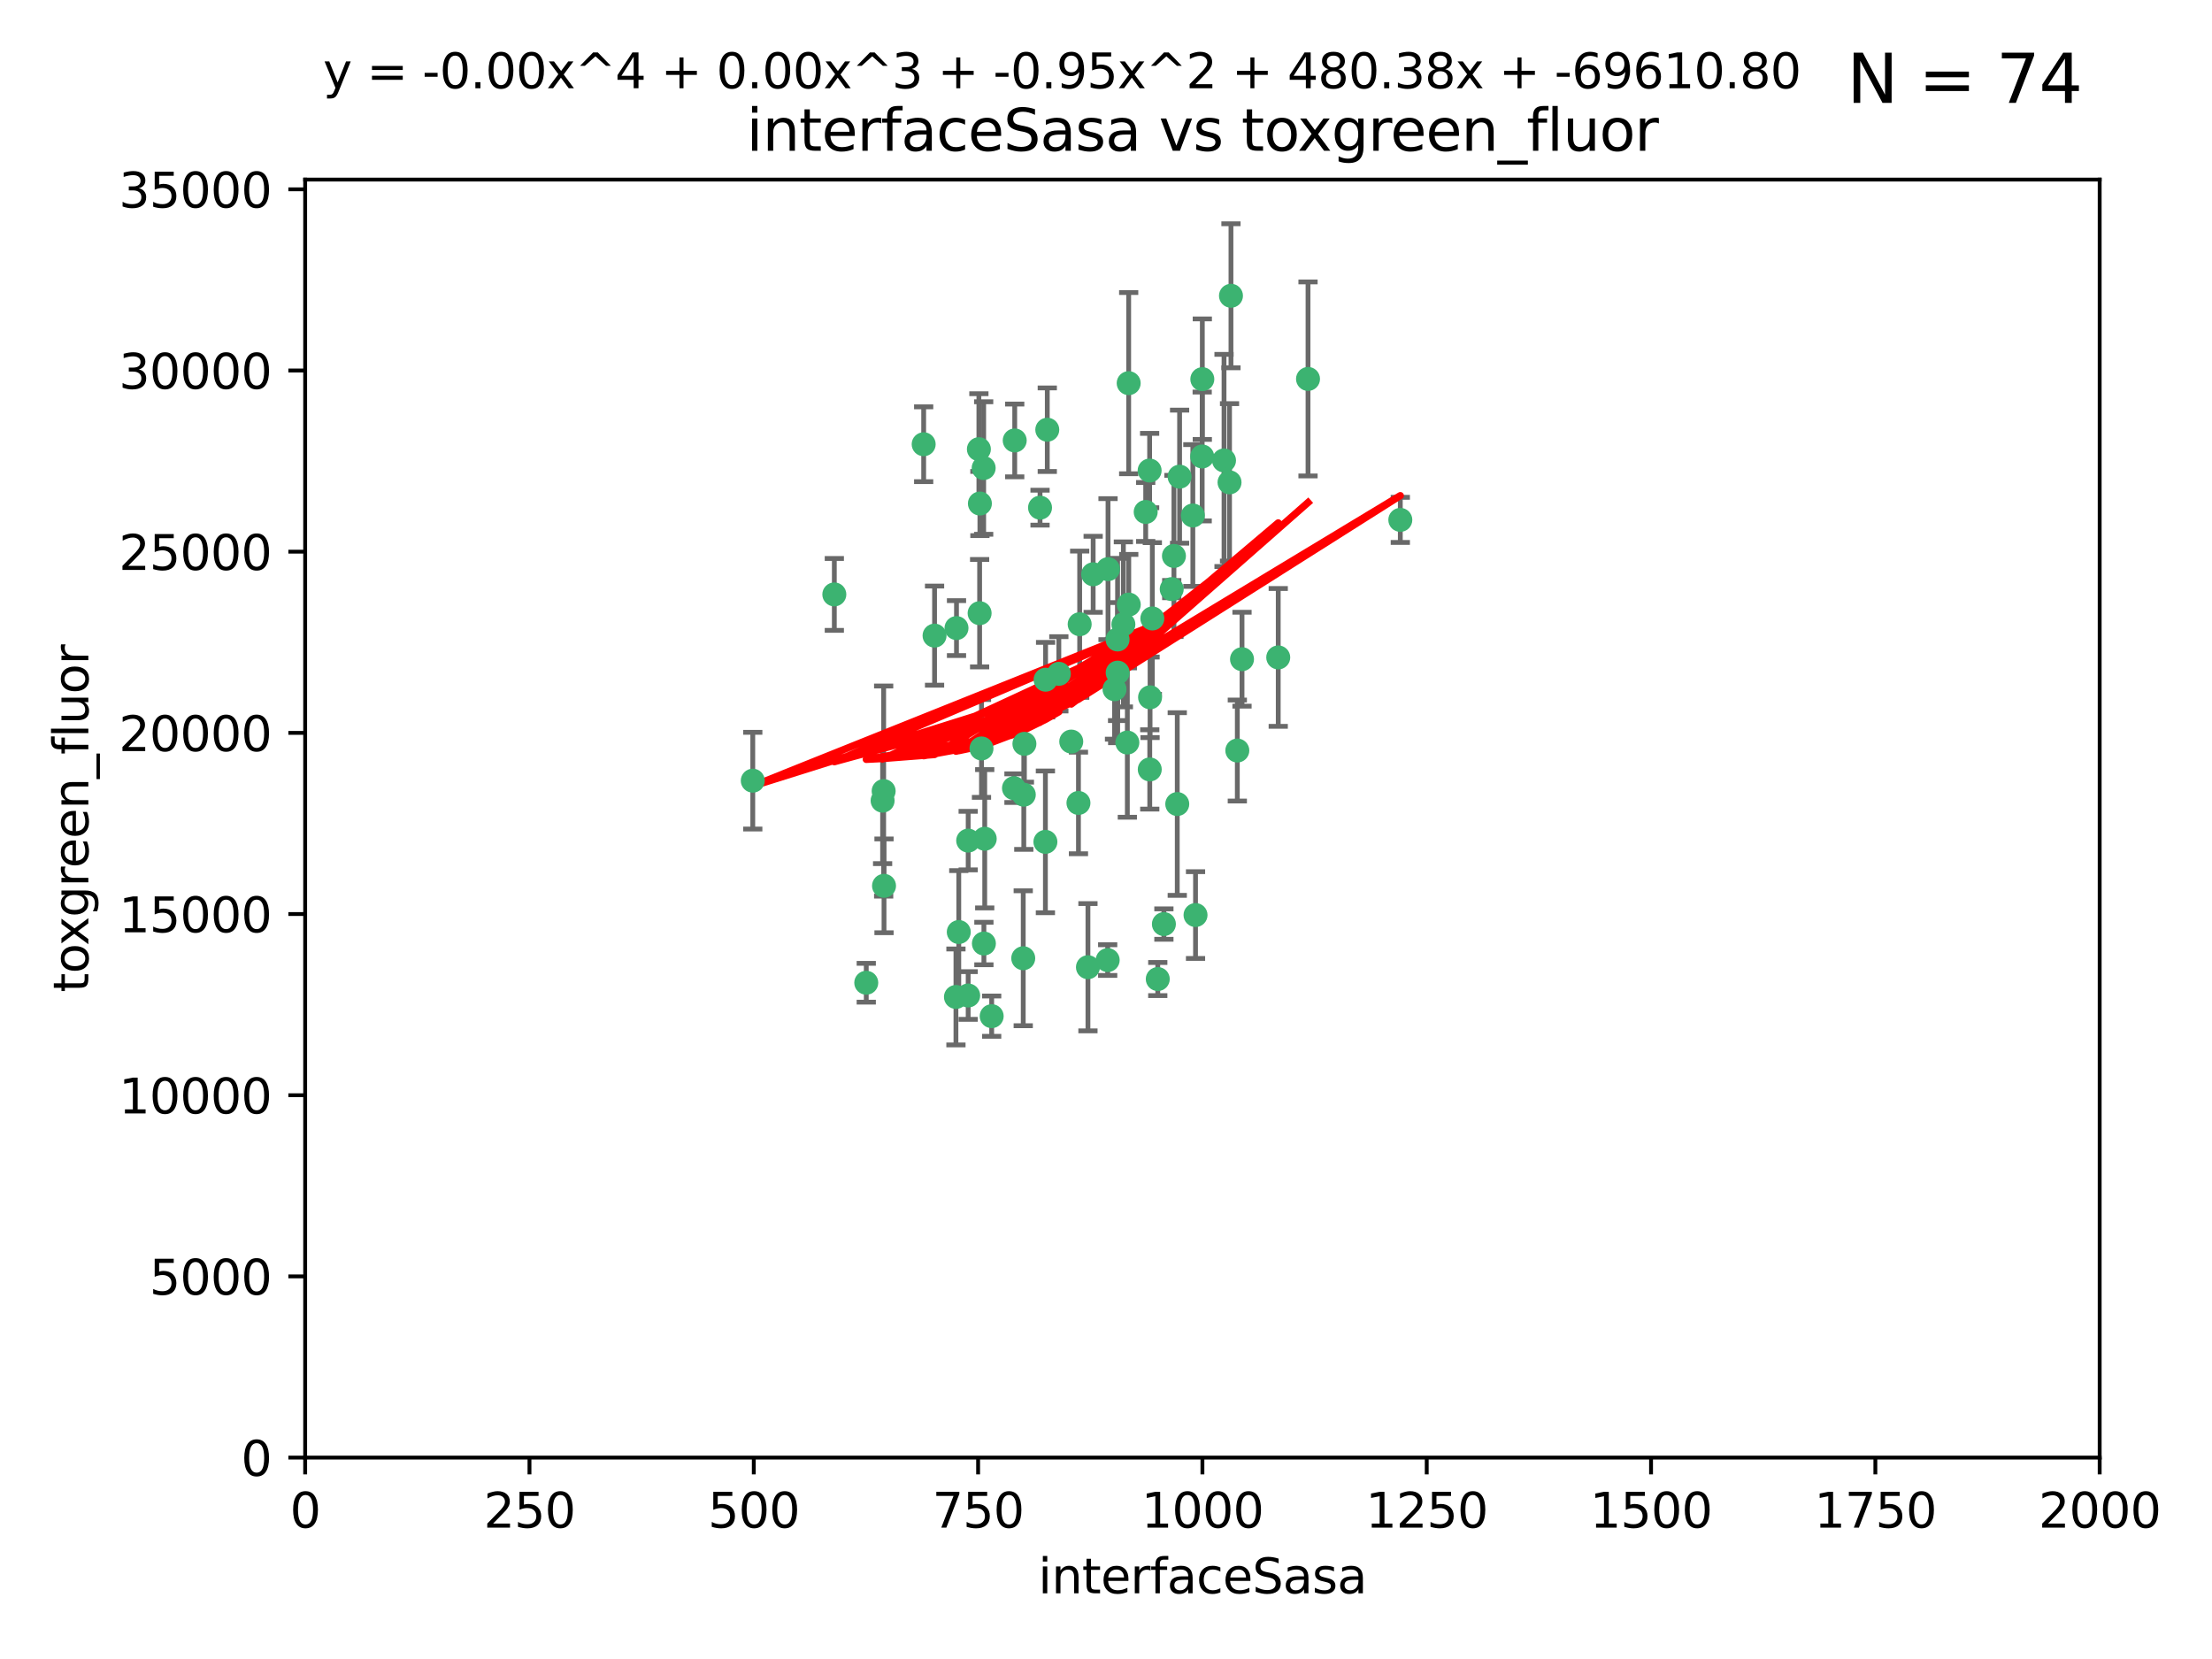 <?xml version="1.0" encoding="utf-8" standalone="no"?>
<!DOCTYPE svg PUBLIC "-//W3C//DTD SVG 1.1//EN"
  "http://www.w3.org/Graphics/SVG/1.1/DTD/svg11.dtd">
<svg xmlns:xlink="http://www.w3.org/1999/xlink" width="460.8pt" height="345.6pt" viewBox="0 0 460.8 345.6" xmlns="http://www.w3.org/2000/svg" version="1.1">
 <defs>
  <style type="text/css">*{stroke-linejoin: round; stroke-linecap: butt}</style>
 </defs>
 <g id="figure_1">
  <g id="patch_1">
   <path d="M 0 345.6 
L 460.8 345.6 
L 460.8 0 
L 0 0 
z
" style="fill: #ffffff"/>
  </g>
  <g id="axes_1">
   <g id="patch_2">
    <path d="M 63.571 303.64 
L 437.4 303.64 
L 437.4 37.411 
L 63.571 37.411 
z
" style="fill: #ffffff"/>
   </g>
   <g id="PathCollection_1">
    <defs>
     <path id="mcb61f66636" d="M 0 1.118 
C 0.297 1.118 0.581 1 0.791 0.791 
C 1 0.581 1.118 0.297 1.118 0 
C 1.118 -0.297 1 -0.581 0.791 -0.791 
C 0.581 -1 0.297 -1.118 0 -1.118 
C -0.297 -1.118 -0.581 -1 -0.791 -0.791 
C -1 -0.581 -1.118 -0.297 -1.118 0 
C -1.118 0.297 -1 0.581 -0.791 0.791 
C -0.581 1 -0.297 1.118 0 1.118 
z
" style="stroke: #3cb371"/>
    </defs>
    <g clip-path="url(#pf76926317f)">
     <use xlink:href="#mcb61f66636" x="272.484" y="78.941" style="fill: #3cb371; stroke: #3cb371"/>
     <use xlink:href="#mcb61f66636" x="239.489" y="98.026" style="fill: #3cb371; stroke: #3cb371"/>
     <use xlink:href="#mcb61f66636" x="250.437" y="95.094" style="fill: #3cb371; stroke: #3cb371"/>
     <use xlink:href="#mcb61f66636" x="266.28" y="136.954" style="fill: #3cb371; stroke: #3cb371"/>
     <use xlink:href="#mcb61f66636" x="218.168" y="89.516" style="fill: #3cb371; stroke: #3cb371"/>
     <use xlink:href="#mcb61f66636" x="254.987" y="95.918" style="fill: #3cb371; stroke: #3cb371"/>
     <use xlink:href="#mcb61f66636" x="244.553" y="115.814" style="fill: #3cb371; stroke: #3cb371"/>
     <use xlink:href="#mcb61f66636" x="240.054" y="128.839" style="fill: #3cb371; stroke: #3cb371"/>
     <use xlink:href="#mcb61f66636" x="258.734" y="137.321" style="fill: #3cb371; stroke: #3cb371"/>
     <use xlink:href="#mcb61f66636" x="256.134" y="100.483" style="fill: #3cb371; stroke: #3cb371"/>
     <use xlink:href="#mcb61f66636" x="211.385" y="91.754" style="fill: #3cb371; stroke: #3cb371"/>
     <use xlink:href="#mcb61f66636" x="235.142" y="125.947" style="fill: #3cb371; stroke: #3cb371"/>
     <use xlink:href="#mcb61f66636" x="234.02" y="130.067" style="fill: #3cb371; stroke: #3cb371"/>
     <use xlink:href="#mcb61f66636" x="223.161" y="154.483" style="fill: #3cb371; stroke: #3cb371"/>
     <use xlink:href="#mcb61f66636" x="248.491" y="107.386" style="fill: #3cb371; stroke: #3cb371"/>
     <use xlink:href="#mcb61f66636" x="238.669" y="106.653" style="fill: #3cb371; stroke: #3cb371"/>
     <use xlink:href="#mcb61f66636" x="227.725" y="119.635" style="fill: #3cb371; stroke: #3cb371"/>
     <use xlink:href="#mcb61f66636" x="235.125" y="79.819" style="fill: #3cb371; stroke: #3cb371"/>
     <use xlink:href="#mcb61f66636" x="244.091" y="122.72" style="fill: #3cb371; stroke: #3cb371"/>
     <use xlink:href="#mcb61f66636" x="241.185" y="203.953" style="fill: #3cb371; stroke: #3cb371"/>
     <use xlink:href="#mcb61f66636" x="213.404" y="154.954" style="fill: #3cb371; stroke: #3cb371"/>
     <use xlink:href="#mcb61f66636" x="204.131" y="104.896" style="fill: #3cb371; stroke: #3cb371"/>
     <use xlink:href="#mcb61f66636" x="245.731" y="99.298" style="fill: #3cb371; stroke: #3cb371"/>
     <use xlink:href="#mcb61f66636" x="257.757" y="156.348" style="fill: #3cb371; stroke: #3cb371"/>
     <use xlink:href="#mcb61f66636" x="216.658" y="105.756" style="fill: #3cb371; stroke: #3cb371"/>
     <use xlink:href="#mcb61f66636" x="204.916" y="97.498" style="fill: #3cb371; stroke: #3cb371"/>
     <use xlink:href="#mcb61f66636" x="192.417" y="92.545" style="fill: #3cb371; stroke: #3cb371"/>
     <use xlink:href="#mcb61f66636" x="213.275" y="165.548" style="fill: #3cb371; stroke: #3cb371"/>
     <use xlink:href="#mcb61f66636" x="206.585" y="211.686" style="fill: #3cb371; stroke: #3cb371"/>
     <use xlink:href="#mcb61f66636" x="291.711" y="108.301" style="fill: #3cb371; stroke: #3cb371"/>
     <use xlink:href="#mcb61f66636" x="224.916" y="130.038" style="fill: #3cb371; stroke: #3cb371"/>
     <use xlink:href="#mcb61f66636" x="230.751" y="200.005" style="fill: #3cb371; stroke: #3cb371"/>
     <use xlink:href="#mcb61f66636" x="250.465" y="78.988" style="fill: #3cb371; stroke: #3cb371"/>
     <use xlink:href="#mcb61f66636" x="199.256" y="130.84" style="fill: #3cb371; stroke: #3cb371"/>
     <use xlink:href="#mcb61f66636" x="204.462" y="155.918" style="fill: #3cb371; stroke: #3cb371"/>
     <use xlink:href="#mcb61f66636" x="201.688" y="207.381" style="fill: #3cb371; stroke: #3cb371"/>
     <use xlink:href="#mcb61f66636" x="213.159" y="199.62" style="fill: #3cb371; stroke: #3cb371"/>
     <use xlink:href="#mcb61f66636" x="217.777" y="175.376" style="fill: #3cb371; stroke: #3cb371"/>
     <use xlink:href="#mcb61f66636" x="220.577" y="140.37" style="fill: #3cb371; stroke: #3cb371"/>
     <use xlink:href="#mcb61f66636" x="203.92" y="93.572" style="fill: #3cb371; stroke: #3cb371"/>
     <use xlink:href="#mcb61f66636" x="230.822" y="118.565" style="fill: #3cb371; stroke: #3cb371"/>
     <use xlink:href="#mcb61f66636" x="204.073" y="127.738" style="fill: #3cb371; stroke: #3cb371"/>
     <use xlink:href="#mcb61f66636" x="224.662" y="167.27" style="fill: #3cb371; stroke: #3cb371"/>
     <use xlink:href="#mcb61f66636" x="239.579" y="145.262" style="fill: #3cb371; stroke: #3cb371"/>
     <use xlink:href="#mcb61f66636" x="232.833" y="140.122" style="fill: #3cb371; stroke: #3cb371"/>
     <use xlink:href="#mcb61f66636" x="256.433" y="61.614" style="fill: #3cb371; stroke: #3cb371"/>
     <use xlink:href="#mcb61f66636" x="249.05" y="190.622" style="fill: #3cb371; stroke: #3cb371"/>
     <use xlink:href="#mcb61f66636" x="194.686" y="132.411" style="fill: #3cb371; stroke: #3cb371"/>
     <use xlink:href="#mcb61f66636" x="183.864" y="166.79" style="fill: #3cb371; stroke: #3cb371"/>
     <use xlink:href="#mcb61f66636" x="180.458" y="204.723" style="fill: #3cb371; stroke: #3cb371"/>
     <use xlink:href="#mcb61f66636" x="211.23" y="164.19" style="fill: #3cb371; stroke: #3cb371"/>
     <use xlink:href="#mcb61f66636" x="199.14" y="207.684" style="fill: #3cb371; stroke: #3cb371"/>
     <use xlink:href="#mcb61f66636" x="232.811" y="133.213" style="fill: #3cb371; stroke: #3cb371"/>
     <use xlink:href="#mcb61f66636" x="239.516" y="160.289" style="fill: #3cb371; stroke: #3cb371"/>
     <use xlink:href="#mcb61f66636" x="204.964" y="196.552" style="fill: #3cb371; stroke: #3cb371"/>
     <use xlink:href="#mcb61f66636" x="205.136" y="174.728" style="fill: #3cb371; stroke: #3cb371"/>
     <use xlink:href="#mcb61f66636" x="217.815" y="141.593" style="fill: #3cb371; stroke: #3cb371"/>
     <use xlink:href="#mcb61f66636" x="201.69" y="175.112" style="fill: #3cb371; stroke: #3cb371"/>
     <use xlink:href="#mcb61f66636" x="199.731" y="194.16" style="fill: #3cb371; stroke: #3cb371"/>
     <use xlink:href="#mcb61f66636" x="234.846" y="154.686" style="fill: #3cb371; stroke: #3cb371"/>
     <use xlink:href="#mcb61f66636" x="242.461" y="192.502" style="fill: #3cb371; stroke: #3cb371"/>
     <use xlink:href="#mcb61f66636" x="184.082" y="164.794" style="fill: #3cb371; stroke: #3cb371"/>
     <use xlink:href="#mcb61f66636" x="232.174" y="143.576" style="fill: #3cb371; stroke: #3cb371"/>
     <use xlink:href="#mcb61f66636" x="156.817" y="162.629" style="fill: #3cb371; stroke: #3cb371"/>
     <use xlink:href="#mcb61f66636" x="245.245" y="167.495" style="fill: #3cb371; stroke: #3cb371"/>
     <use xlink:href="#mcb61f66636" x="173.806" y="123.828" style="fill: #3cb371; stroke: #3cb371"/>
     <use xlink:href="#mcb61f66636" x="226.639" y="201.488" style="fill: #3cb371; stroke: #3cb371"/>
     <use xlink:href="#mcb61f66636" x="184.157" y="184.534" style="fill: #3cb371; stroke: #3cb371"/>
    </g>
   </g>
   <g id="matplotlib.axis_1">
    <g id="xtick_1">
     <g id="line2d_1">
      <defs>
       <path id="m53e40eaa2f" d="M 0 0 
L 0 3.5 
" style="stroke: #000000; stroke-width: 0.8"/>
      </defs>
      <g>
       <use xlink:href="#m53e40eaa2f" x="63.571" y="303.64" style="stroke: #000000; stroke-width: 0.8"/>
      </g>
     </g>
     <g id="text_1">
      <!-- 0 -->
      <g transform="translate(60.39 318.238)scale(0.1 -0.1)">
       <defs>
        <path id="DejaVuSans-30" d="M 2034 4250 
Q 1547 4250 1301 3770 
Q 1056 3291 1056 2328 
Q 1056 1369 1301 889 
Q 1547 409 2034 409 
Q 2525 409 2770 889 
Q 3016 1369 3016 2328 
Q 3016 3291 2770 3770 
Q 2525 4250 2034 4250 
z
M 2034 4750 
Q 2819 4750 3233 4129 
Q 3647 3509 3647 2328 
Q 3647 1150 3233 529 
Q 2819 -91 2034 -91 
Q 1250 -91 836 529 
Q 422 1150 422 2328 
Q 422 3509 836 4129 
Q 1250 4750 2034 4750 
z
" transform="scale(0.016)"/>
       </defs>
       <use xlink:href="#DejaVuSans-30"/>
      </g>
     </g>
    </g>
    <g id="xtick_2">
     <g id="line2d_2">
      <g>
       <use xlink:href="#m53e40eaa2f" x="110.3" y="303.64" style="stroke: #000000; stroke-width: 0.8"/>
      </g>
     </g>
     <g id="text_2">
      <!-- 250 -->
      <g transform="translate(100.756 318.238)scale(0.1 -0.1)">
       <defs>
        <path id="DejaVuSans-32" d="M 1228 531 
L 3431 531 
L 3431 0 
L 469 0 
L 469 531 
Q 828 903 1448 1529 
Q 2069 2156 2228 2338 
Q 2531 2678 2651 2914 
Q 2772 3150 2772 3378 
Q 2772 3750 2511 3984 
Q 2250 4219 1831 4219 
Q 1534 4219 1204 4116 
Q 875 4013 500 3803 
L 500 4441 
Q 881 4594 1212 4672 
Q 1544 4750 1819 4750 
Q 2544 4750 2975 4387 
Q 3406 4025 3406 3419 
Q 3406 3131 3298 2873 
Q 3191 2616 2906 2266 
Q 2828 2175 2409 1742 
Q 1991 1309 1228 531 
z
" transform="scale(0.016)"/>
        <path id="DejaVuSans-35" d="M 691 4666 
L 3169 4666 
L 3169 4134 
L 1269 4134 
L 1269 2991 
Q 1406 3038 1543 3061 
Q 1681 3084 1819 3084 
Q 2600 3084 3056 2656 
Q 3513 2228 3513 1497 
Q 3513 744 3044 326 
Q 2575 -91 1722 -91 
Q 1428 -91 1123 -41 
Q 819 9 494 109 
L 494 744 
Q 775 591 1075 516 
Q 1375 441 1709 441 
Q 2250 441 2565 725 
Q 2881 1009 2881 1497 
Q 2881 1984 2565 2268 
Q 2250 2553 1709 2553 
Q 1456 2553 1204 2497 
Q 953 2441 691 2322 
L 691 4666 
z
" transform="scale(0.016)"/>
       </defs>
       <use xlink:href="#DejaVuSans-32"/>
       <use xlink:href="#DejaVuSans-35" x="63.623"/>
       <use xlink:href="#DejaVuSans-30" x="127.246"/>
      </g>
     </g>
    </g>
    <g id="xtick_3">
     <g id="line2d_3">
      <g>
       <use xlink:href="#m53e40eaa2f" x="157.028" y="303.64" style="stroke: #000000; stroke-width: 0.8"/>
      </g>
     </g>
     <g id="text_3">
      <!-- 500 -->
      <g transform="translate(147.485 318.238)scale(0.1 -0.1)">
       <use xlink:href="#DejaVuSans-35"/>
       <use xlink:href="#DejaVuSans-30" x="63.623"/>
       <use xlink:href="#DejaVuSans-30" x="127.246"/>
      </g>
     </g>
    </g>
    <g id="xtick_4">
     <g id="line2d_4">
      <g>
       <use xlink:href="#m53e40eaa2f" x="203.757" y="303.64" style="stroke: #000000; stroke-width: 0.8"/>
      </g>
     </g>
     <g id="text_4">
      <!-- 750 -->
      <g transform="translate(194.213 318.238)scale(0.1 -0.1)">
       <defs>
        <path id="DejaVuSans-37" d="M 525 4666 
L 3525 4666 
L 3525 4397 
L 1831 0 
L 1172 0 
L 2766 4134 
L 525 4134 
L 525 4666 
z
" transform="scale(0.016)"/>
       </defs>
       <use xlink:href="#DejaVuSans-37"/>
       <use xlink:href="#DejaVuSans-35" x="63.623"/>
       <use xlink:href="#DejaVuSans-30" x="127.246"/>
      </g>
     </g>
    </g>
    <g id="xtick_5">
     <g id="line2d_5">
      <g>
       <use xlink:href="#m53e40eaa2f" x="250.486" y="303.64" style="stroke: #000000; stroke-width: 0.8"/>
      </g>
     </g>
     <g id="text_5">
      <!-- 1000 -->
      <g transform="translate(237.761 318.238)scale(0.1 -0.1)">
       <defs>
        <path id="DejaVuSans-31" d="M 794 531 
L 1825 531 
L 1825 4091 
L 703 3866 
L 703 4441 
L 1819 4666 
L 2450 4666 
L 2450 531 
L 3481 531 
L 3481 0 
L 794 0 
L 794 531 
z
" transform="scale(0.016)"/>
       </defs>
       <use xlink:href="#DejaVuSans-31"/>
       <use xlink:href="#DejaVuSans-30" x="63.623"/>
       <use xlink:href="#DejaVuSans-30" x="127.246"/>
       <use xlink:href="#DejaVuSans-30" x="190.869"/>
      </g>
     </g>
    </g>
    <g id="xtick_6">
     <g id="line2d_6">
      <g>
       <use xlink:href="#m53e40eaa2f" x="297.214" y="303.64" style="stroke: #000000; stroke-width: 0.8"/>
      </g>
     </g>
     <g id="text_6">
      <!-- 1250 -->
      <g transform="translate(284.489 318.238)scale(0.1 -0.1)">
       <use xlink:href="#DejaVuSans-31"/>
       <use xlink:href="#DejaVuSans-32" x="63.623"/>
       <use xlink:href="#DejaVuSans-35" x="127.246"/>
       <use xlink:href="#DejaVuSans-30" x="190.869"/>
      </g>
     </g>
    </g>
    <g id="xtick_7">
     <g id="line2d_7">
      <g>
       <use xlink:href="#m53e40eaa2f" x="343.943" y="303.64" style="stroke: #000000; stroke-width: 0.8"/>
      </g>
     </g>
     <g id="text_7">
      <!-- 1500 -->
      <g transform="translate(331.218 318.238)scale(0.1 -0.1)">
       <use xlink:href="#DejaVuSans-31"/>
       <use xlink:href="#DejaVuSans-35" x="63.623"/>
       <use xlink:href="#DejaVuSans-30" x="127.246"/>
       <use xlink:href="#DejaVuSans-30" x="190.869"/>
      </g>
     </g>
    </g>
    <g id="xtick_8">
     <g id="line2d_8">
      <g>
       <use xlink:href="#m53e40eaa2f" x="390.671" y="303.64" style="stroke: #000000; stroke-width: 0.8"/>
      </g>
     </g>
     <g id="text_8">
      <!-- 1750 -->
      <g transform="translate(377.946 318.238)scale(0.1 -0.1)">
       <use xlink:href="#DejaVuSans-31"/>
       <use xlink:href="#DejaVuSans-37" x="63.623"/>
       <use xlink:href="#DejaVuSans-35" x="127.246"/>
       <use xlink:href="#DejaVuSans-30" x="190.869"/>
      </g>
     </g>
    </g>
    <g id="xtick_9">
     <g id="line2d_9">
      <g>
       <use xlink:href="#m53e40eaa2f" x="437.4" y="303.64" style="stroke: #000000; stroke-width: 0.8"/>
      </g>
     </g>
     <g id="text_9">
      <!-- 2000 -->
      <g transform="translate(424.675 318.238)scale(0.1 -0.1)">
       <use xlink:href="#DejaVuSans-32"/>
       <use xlink:href="#DejaVuSans-30" x="63.623"/>
       <use xlink:href="#DejaVuSans-30" x="127.246"/>
       <use xlink:href="#DejaVuSans-30" x="190.869"/>
      </g>
     </g>
    </g>
    <g id="text_10">
     <!-- interfaceSasa -->
     <g transform="translate(216.279 331.917)scale(0.1 -0.1)">
      <defs>
       <path id="DejaVuSans-69" d="M 603 3500 
L 1178 3500 
L 1178 0 
L 603 0 
L 603 3500 
z
M 603 4863 
L 1178 4863 
L 1178 4134 
L 603 4134 
L 603 4863 
z
" transform="scale(0.016)"/>
       <path id="DejaVuSans-6e" d="M 3513 2113 
L 3513 0 
L 2938 0 
L 2938 2094 
Q 2938 2591 2744 2837 
Q 2550 3084 2163 3084 
Q 1697 3084 1428 2787 
Q 1159 2491 1159 1978 
L 1159 0 
L 581 0 
L 581 3500 
L 1159 3500 
L 1159 2956 
Q 1366 3272 1645 3428 
Q 1925 3584 2291 3584 
Q 2894 3584 3203 3211 
Q 3513 2838 3513 2113 
z
" transform="scale(0.016)"/>
       <path id="DejaVuSans-74" d="M 1172 4494 
L 1172 3500 
L 2356 3500 
L 2356 3053 
L 1172 3053 
L 1172 1153 
Q 1172 725 1289 603 
Q 1406 481 1766 481 
L 2356 481 
L 2356 0 
L 1766 0 
Q 1100 0 847 248 
Q 594 497 594 1153 
L 594 3053 
L 172 3053 
L 172 3500 
L 594 3500 
L 594 4494 
L 1172 4494 
z
" transform="scale(0.016)"/>
       <path id="DejaVuSans-65" d="M 3597 1894 
L 3597 1613 
L 953 1613 
Q 991 1019 1311 708 
Q 1631 397 2203 397 
Q 2534 397 2845 478 
Q 3156 559 3463 722 
L 3463 178 
Q 3153 47 2828 -22 
Q 2503 -91 2169 -91 
Q 1331 -91 842 396 
Q 353 884 353 1716 
Q 353 2575 817 3079 
Q 1281 3584 2069 3584 
Q 2775 3584 3186 3129 
Q 3597 2675 3597 1894 
z
M 3022 2063 
Q 3016 2534 2758 2815 
Q 2500 3097 2075 3097 
Q 1594 3097 1305 2825 
Q 1016 2553 972 2059 
L 3022 2063 
z
" transform="scale(0.016)"/>
       <path id="DejaVuSans-72" d="M 2631 2963 
Q 2534 3019 2420 3045 
Q 2306 3072 2169 3072 
Q 1681 3072 1420 2755 
Q 1159 2438 1159 1844 
L 1159 0 
L 581 0 
L 581 3500 
L 1159 3500 
L 1159 2956 
Q 1341 3275 1631 3429 
Q 1922 3584 2338 3584 
Q 2397 3584 2469 3576 
Q 2541 3569 2628 3553 
L 2631 2963 
z
" transform="scale(0.016)"/>
       <path id="DejaVuSans-66" d="M 2375 4863 
L 2375 4384 
L 1825 4384 
Q 1516 4384 1395 4259 
Q 1275 4134 1275 3809 
L 1275 3500 
L 2222 3500 
L 2222 3053 
L 1275 3053 
L 1275 0 
L 697 0 
L 697 3053 
L 147 3053 
L 147 3500 
L 697 3500 
L 697 3744 
Q 697 4328 969 4595 
Q 1241 4863 1831 4863 
L 2375 4863 
z
" transform="scale(0.016)"/>
       <path id="DejaVuSans-61" d="M 2194 1759 
Q 1497 1759 1228 1600 
Q 959 1441 959 1056 
Q 959 750 1161 570 
Q 1363 391 1709 391 
Q 2188 391 2477 730 
Q 2766 1069 2766 1631 
L 2766 1759 
L 2194 1759 
z
M 3341 1997 
L 3341 0 
L 2766 0 
L 2766 531 
Q 2569 213 2275 61 
Q 1981 -91 1556 -91 
Q 1019 -91 701 211 
Q 384 513 384 1019 
Q 384 1609 779 1909 
Q 1175 2209 1959 2209 
L 2766 2209 
L 2766 2266 
Q 2766 2663 2505 2880 
Q 2244 3097 1772 3097 
Q 1472 3097 1187 3025 
Q 903 2953 641 2809 
L 641 3341 
Q 956 3463 1253 3523 
Q 1550 3584 1831 3584 
Q 2591 3584 2966 3190 
Q 3341 2797 3341 1997 
z
" transform="scale(0.016)"/>
       <path id="DejaVuSans-63" d="M 3122 3366 
L 3122 2828 
Q 2878 2963 2633 3030 
Q 2388 3097 2138 3097 
Q 1578 3097 1268 2742 
Q 959 2388 959 1747 
Q 959 1106 1268 751 
Q 1578 397 2138 397 
Q 2388 397 2633 464 
Q 2878 531 3122 666 
L 3122 134 
Q 2881 22 2623 -34 
Q 2366 -91 2075 -91 
Q 1284 -91 818 406 
Q 353 903 353 1747 
Q 353 2603 823 3093 
Q 1294 3584 2113 3584 
Q 2378 3584 2631 3529 
Q 2884 3475 3122 3366 
z
" transform="scale(0.016)"/>
       <path id="DejaVuSans-53" d="M 3425 4513 
L 3425 3897 
Q 3066 4069 2747 4153 
Q 2428 4238 2131 4238 
Q 1616 4238 1336 4038 
Q 1056 3838 1056 3469 
Q 1056 3159 1242 3001 
Q 1428 2844 1947 2747 
L 2328 2669 
Q 3034 2534 3370 2195 
Q 3706 1856 3706 1288 
Q 3706 609 3251 259 
Q 2797 -91 1919 -91 
Q 1588 -91 1214 -16 
Q 841 59 441 206 
L 441 856 
Q 825 641 1194 531 
Q 1563 422 1919 422 
Q 2459 422 2753 634 
Q 3047 847 3047 1241 
Q 3047 1584 2836 1778 
Q 2625 1972 2144 2069 
L 1759 2144 
Q 1053 2284 737 2584 
Q 422 2884 422 3419 
Q 422 4038 858 4394 
Q 1294 4750 2059 4750 
Q 2388 4750 2728 4690 
Q 3069 4631 3425 4513 
z
" transform="scale(0.016)"/>
       <path id="DejaVuSans-73" d="M 2834 3397 
L 2834 2853 
Q 2591 2978 2328 3040 
Q 2066 3103 1784 3103 
Q 1356 3103 1142 2972 
Q 928 2841 928 2578 
Q 928 2378 1081 2264 
Q 1234 2150 1697 2047 
L 1894 2003 
Q 2506 1872 2764 1633 
Q 3022 1394 3022 966 
Q 3022 478 2636 193 
Q 2250 -91 1575 -91 
Q 1294 -91 989 -36 
Q 684 19 347 128 
L 347 722 
Q 666 556 975 473 
Q 1284 391 1588 391 
Q 1994 391 2212 530 
Q 2431 669 2431 922 
Q 2431 1156 2273 1281 
Q 2116 1406 1581 1522 
L 1381 1569 
Q 847 1681 609 1914 
Q 372 2147 372 2553 
Q 372 3047 722 3315 
Q 1072 3584 1716 3584 
Q 2034 3584 2315 3537 
Q 2597 3491 2834 3397 
z
" transform="scale(0.016)"/>
      </defs>
      <use xlink:href="#DejaVuSans-69"/>
      <use xlink:href="#DejaVuSans-6e" x="27.783"/>
      <use xlink:href="#DejaVuSans-74" x="91.162"/>
      <use xlink:href="#DejaVuSans-65" x="130.371"/>
      <use xlink:href="#DejaVuSans-72" x="191.895"/>
      <use xlink:href="#DejaVuSans-66" x="233.008"/>
      <use xlink:href="#DejaVuSans-61" x="268.213"/>
      <use xlink:href="#DejaVuSans-63" x="329.492"/>
      <use xlink:href="#DejaVuSans-65" x="384.473"/>
      <use xlink:href="#DejaVuSans-53" x="445.996"/>
      <use xlink:href="#DejaVuSans-61" x="509.473"/>
      <use xlink:href="#DejaVuSans-73" x="570.752"/>
      <use xlink:href="#DejaVuSans-61" x="622.852"/>
     </g>
    </g>
   </g>
   <g id="matplotlib.axis_2">
    <g id="ytick_1">
     <g id="line2d_10">
      <defs>
       <path id="m0ce026221f" d="M 0 0 
L -3.5 0 
" style="stroke: #000000; stroke-width: 0.8"/>
      </defs>
      <g>
       <use xlink:href="#m0ce026221f" x="63.571" y="303.64" style="stroke: #000000; stroke-width: 0.8"/>
      </g>
     </g>
     <g id="text_11">
      <!-- 0 -->
      <g transform="translate(50.209 307.439)scale(0.1 -0.1)">
       <use xlink:href="#DejaVuSans-30"/>
      </g>
     </g>
    </g>
    <g id="ytick_2">
     <g id="line2d_11">
      <g>
       <use xlink:href="#m0ce026221f" x="63.571" y="265.897" style="stroke: #000000; stroke-width: 0.8"/>
      </g>
     </g>
     <g id="text_12">
      <!-- 5000 -->
      <g transform="translate(31.121 269.696)scale(0.1 -0.1)">
       <use xlink:href="#DejaVuSans-35"/>
       <use xlink:href="#DejaVuSans-30" x="63.623"/>
       <use xlink:href="#DejaVuSans-30" x="127.246"/>
       <use xlink:href="#DejaVuSans-30" x="190.869"/>
      </g>
     </g>
    </g>
    <g id="ytick_3">
     <g id="line2d_12">
      <g>
       <use xlink:href="#m0ce026221f" x="63.571" y="228.154" style="stroke: #000000; stroke-width: 0.8"/>
      </g>
     </g>
     <g id="text_13">
      <!-- 10000 -->
      <g transform="translate(24.759 231.953)scale(0.1 -0.1)">
       <use xlink:href="#DejaVuSans-31"/>
       <use xlink:href="#DejaVuSans-30" x="63.623"/>
       <use xlink:href="#DejaVuSans-30" x="127.246"/>
       <use xlink:href="#DejaVuSans-30" x="190.869"/>
       <use xlink:href="#DejaVuSans-30" x="254.492"/>
      </g>
     </g>
    </g>
    <g id="ytick_4">
     <g id="line2d_13">
      <g>
       <use xlink:href="#m0ce026221f" x="63.571" y="190.411" style="stroke: #000000; stroke-width: 0.8"/>
      </g>
     </g>
     <g id="text_14">
      <!-- 15000 -->
      <g transform="translate(24.759 194.21)scale(0.1 -0.1)">
       <use xlink:href="#DejaVuSans-31"/>
       <use xlink:href="#DejaVuSans-35" x="63.623"/>
       <use xlink:href="#DejaVuSans-30" x="127.246"/>
       <use xlink:href="#DejaVuSans-30" x="190.869"/>
       <use xlink:href="#DejaVuSans-30" x="254.492"/>
      </g>
     </g>
    </g>
    <g id="ytick_5">
     <g id="line2d_14">
      <g>
       <use xlink:href="#m0ce026221f" x="63.571" y="152.668" style="stroke: #000000; stroke-width: 0.8"/>
      </g>
     </g>
     <g id="text_15">
      <!-- 20000 -->
      <g transform="translate(24.759 156.467)scale(0.1 -0.1)">
       <use xlink:href="#DejaVuSans-32"/>
       <use xlink:href="#DejaVuSans-30" x="63.623"/>
       <use xlink:href="#DejaVuSans-30" x="127.246"/>
       <use xlink:href="#DejaVuSans-30" x="190.869"/>
       <use xlink:href="#DejaVuSans-30" x="254.492"/>
      </g>
     </g>
    </g>
    <g id="ytick_6">
     <g id="line2d_15">
      <g>
       <use xlink:href="#m0ce026221f" x="63.571" y="114.925" style="stroke: #000000; stroke-width: 0.8"/>
      </g>
     </g>
     <g id="text_16">
      <!-- 25000 -->
      <g transform="translate(24.759 118.724)scale(0.1 -0.1)">
       <use xlink:href="#DejaVuSans-32"/>
       <use xlink:href="#DejaVuSans-35" x="63.623"/>
       <use xlink:href="#DejaVuSans-30" x="127.246"/>
       <use xlink:href="#DejaVuSans-30" x="190.869"/>
       <use xlink:href="#DejaVuSans-30" x="254.492"/>
      </g>
     </g>
    </g>
    <g id="ytick_7">
     <g id="line2d_16">
      <g>
       <use xlink:href="#m0ce026221f" x="63.571" y="77.181" style="stroke: #000000; stroke-width: 0.8"/>
      </g>
     </g>
     <g id="text_17">
      <!-- 30000 -->
      <g transform="translate(24.759 80.981)scale(0.1 -0.1)">
       <defs>
        <path id="DejaVuSans-33" d="M 2597 2516 
Q 3050 2419 3304 2112 
Q 3559 1806 3559 1356 
Q 3559 666 3084 287 
Q 2609 -91 1734 -91 
Q 1441 -91 1130 -33 
Q 819 25 488 141 
L 488 750 
Q 750 597 1062 519 
Q 1375 441 1716 441 
Q 2309 441 2620 675 
Q 2931 909 2931 1356 
Q 2931 1769 2642 2001 
Q 2353 2234 1838 2234 
L 1294 2234 
L 1294 2753 
L 1863 2753 
Q 2328 2753 2575 2939 
Q 2822 3125 2822 3475 
Q 2822 3834 2567 4026 
Q 2313 4219 1838 4219 
Q 1578 4219 1281 4162 
Q 984 4106 628 3988 
L 628 4550 
Q 988 4650 1302 4700 
Q 1616 4750 1894 4750 
Q 2613 4750 3031 4423 
Q 3450 4097 3450 3541 
Q 3450 3153 3228 2886 
Q 3006 2619 2597 2516 
z
" transform="scale(0.016)"/>
       </defs>
       <use xlink:href="#DejaVuSans-33"/>
       <use xlink:href="#DejaVuSans-30" x="63.623"/>
       <use xlink:href="#DejaVuSans-30" x="127.246"/>
       <use xlink:href="#DejaVuSans-30" x="190.869"/>
       <use xlink:href="#DejaVuSans-30" x="254.492"/>
      </g>
     </g>
    </g>
    <g id="ytick_8">
     <g id="line2d_17">
      <g>
       <use xlink:href="#m0ce026221f" x="63.571" y="39.438" style="stroke: #000000; stroke-width: 0.8"/>
      </g>
     </g>
     <g id="text_18">
      <!-- 35000 -->
      <g transform="translate(24.759 43.238)scale(0.1 -0.1)">
       <use xlink:href="#DejaVuSans-33"/>
       <use xlink:href="#DejaVuSans-35" x="63.623"/>
       <use xlink:href="#DejaVuSans-30" x="127.246"/>
       <use xlink:href="#DejaVuSans-30" x="190.869"/>
       <use xlink:href="#DejaVuSans-30" x="254.492"/>
      </g>
     </g>
    </g>
    <g id="text_19">
     <!-- toxgreen_fluor -->
     <g transform="translate(18.401 206.72)rotate(-90)scale(0.1 -0.1)">
      <defs>
       <path id="DejaVuSans-6f" d="M 1959 3097 
Q 1497 3097 1228 2736 
Q 959 2375 959 1747 
Q 959 1119 1226 758 
Q 1494 397 1959 397 
Q 2419 397 2687 759 
Q 2956 1122 2956 1747 
Q 2956 2369 2687 2733 
Q 2419 3097 1959 3097 
z
M 1959 3584 
Q 2709 3584 3137 3096 
Q 3566 2609 3566 1747 
Q 3566 888 3137 398 
Q 2709 -91 1959 -91 
Q 1206 -91 779 398 
Q 353 888 353 1747 
Q 353 2609 779 3096 
Q 1206 3584 1959 3584 
z
" transform="scale(0.016)"/>
       <path id="DejaVuSans-78" d="M 3513 3500 
L 2247 1797 
L 3578 0 
L 2900 0 
L 1881 1375 
L 863 0 
L 184 0 
L 1544 1831 
L 300 3500 
L 978 3500 
L 1906 2253 
L 2834 3500 
L 3513 3500 
z
" transform="scale(0.016)"/>
       <path id="DejaVuSans-67" d="M 2906 1791 
Q 2906 2416 2648 2759 
Q 2391 3103 1925 3103 
Q 1463 3103 1205 2759 
Q 947 2416 947 1791 
Q 947 1169 1205 825 
Q 1463 481 1925 481 
Q 2391 481 2648 825 
Q 2906 1169 2906 1791 
z
M 3481 434 
Q 3481 -459 3084 -895 
Q 2688 -1331 1869 -1331 
Q 1566 -1331 1297 -1286 
Q 1028 -1241 775 -1147 
L 775 -588 
Q 1028 -725 1275 -790 
Q 1522 -856 1778 -856 
Q 2344 -856 2625 -561 
Q 2906 -266 2906 331 
L 2906 616 
Q 2728 306 2450 153 
Q 2172 0 1784 0 
Q 1141 0 747 490 
Q 353 981 353 1791 
Q 353 2603 747 3093 
Q 1141 3584 1784 3584 
Q 2172 3584 2450 3431 
Q 2728 3278 2906 2969 
L 2906 3500 
L 3481 3500 
L 3481 434 
z
" transform="scale(0.016)"/>
       <path id="DejaVuSans-5f" d="M 3263 -1063 
L 3263 -1509 
L -63 -1509 
L -63 -1063 
L 3263 -1063 
z
" transform="scale(0.016)"/>
       <path id="DejaVuSans-6c" d="M 603 4863 
L 1178 4863 
L 1178 0 
L 603 0 
L 603 4863 
z
" transform="scale(0.016)"/>
       <path id="DejaVuSans-75" d="M 544 1381 
L 544 3500 
L 1119 3500 
L 1119 1403 
Q 1119 906 1312 657 
Q 1506 409 1894 409 
Q 2359 409 2629 706 
Q 2900 1003 2900 1516 
L 2900 3500 
L 3475 3500 
L 3475 0 
L 2900 0 
L 2900 538 
Q 2691 219 2414 64 
Q 2138 -91 1772 -91 
Q 1169 -91 856 284 
Q 544 659 544 1381 
z
M 1991 3584 
L 1991 3584 
z
" transform="scale(0.016)"/>
      </defs>
      <use xlink:href="#DejaVuSans-74"/>
      <use xlink:href="#DejaVuSans-6f" x="39.209"/>
      <use xlink:href="#DejaVuSans-78" x="97.266"/>
      <use xlink:href="#DejaVuSans-67" x="156.445"/>
      <use xlink:href="#DejaVuSans-72" x="219.922"/>
      <use xlink:href="#DejaVuSans-65" x="258.785"/>
      <use xlink:href="#DejaVuSans-65" x="320.309"/>
      <use xlink:href="#DejaVuSans-6e" x="381.832"/>
      <use xlink:href="#DejaVuSans-5f" x="445.211"/>
      <use xlink:href="#DejaVuSans-66" x="495.211"/>
      <use xlink:href="#DejaVuSans-6c" x="530.416"/>
      <use xlink:href="#DejaVuSans-75" x="558.199"/>
      <use xlink:href="#DejaVuSans-6f" x="621.578"/>
      <use xlink:href="#DejaVuSans-72" x="682.76"/>
     </g>
    </g>
   </g>
   <g id="LineCollection_1">
    <path d="M 272.484 99.149 
L 272.484 58.733 
" clip-path="url(#pf76926317f)" style="fill: none; stroke: #696969"/>
    <path d="M 239.489 105.772 
L 239.489 90.281 
" clip-path="url(#pf76926317f)" style="fill: none; stroke: #696969"/>
    <path d="M 250.437 108.514 
L 250.437 81.675 
" clip-path="url(#pf76926317f)" style="fill: none; stroke: #696969"/>
    <path d="M 266.28 151.309 
L 266.28 122.599 
" clip-path="url(#pf76926317f)" style="fill: none; stroke: #696969"/>
    <path d="M 218.168 98.217 
L 218.168 80.815 
" clip-path="url(#pf76926317f)" style="fill: none; stroke: #696969"/>
    <path d="M 254.987 118.013 
L 254.987 73.824 
" clip-path="url(#pf76926317f)" style="fill: none; stroke: #696969"/>
    <path d="M 244.553 132.604 
L 244.553 99.024 
" clip-path="url(#pf76926317f)" style="fill: none; stroke: #696969"/>
    <path d="M 240.054 144.637 
L 240.054 113.041 
" clip-path="url(#pf76926317f)" style="fill: none; stroke: #696969"/>
    <path d="M 258.734 147.102 
L 258.734 127.541 
" clip-path="url(#pf76926317f)" style="fill: none; stroke: #696969"/>
    <path d="M 256.134 116.878 
L 256.134 84.088 
" clip-path="url(#pf76926317f)" style="fill: none; stroke: #696969"/>
    <path d="M 211.385 99.334 
L 211.385 84.174 
" clip-path="url(#pf76926317f)" style="fill: none; stroke: #696969"/>
    <path d="M 235.142 136.397 
L 235.142 115.497 
" clip-path="url(#pf76926317f)" style="fill: none; stroke: #696969"/>
    <path d="M 234.02 147.25 
L 234.02 112.885 
" clip-path="url(#pf76926317f)" style="fill: none; stroke: #696969"/>
    <path d="M 223.161 155.048 
L 223.161 153.918 
" clip-path="url(#pf76926317f)" style="fill: none; stroke: #696969"/>
    <path d="M 248.491 122.155 
L 248.491 92.617 
" clip-path="url(#pf76926317f)" style="fill: none; stroke: #696969"/>
    <path d="M 238.669 112.792 
L 238.669 100.514 
" clip-path="url(#pf76926317f)" style="fill: none; stroke: #696969"/>
    <path d="M 227.725 127.554 
L 227.725 111.717 
" clip-path="url(#pf76926317f)" style="fill: none; stroke: #696969"/>
    <path d="M 235.125 98.693 
L 235.125 60.945 
" clip-path="url(#pf76926317f)" style="fill: none; stroke: #696969"/>
    <path d="M 244.091 124.514 
L 244.091 120.926 
" clip-path="url(#pf76926317f)" style="fill: none; stroke: #696969"/>
    <path d="M 241.185 207.405 
L 241.185 200.501 
" clip-path="url(#pf76926317f)" style="fill: none; stroke: #696969"/>
    <path d="M 213.404 162.929 
L 213.404 146.979 
" clip-path="url(#pf76926317f)" style="fill: none; stroke: #696969"/>
    <path d="M 204.131 111.578 
L 204.131 98.214 
" clip-path="url(#pf76926317f)" style="fill: none; stroke: #696969"/>
    <path d="M 245.731 113.157 
L 245.731 85.439 
" clip-path="url(#pf76926317f)" style="fill: none; stroke: #696969"/>
    <path d="M 257.757 166.868 
L 257.757 145.829 
" clip-path="url(#pf76926317f)" style="fill: none; stroke: #696969"/>
    <path d="M 216.658 109.392 
L 216.658 102.12 
" clip-path="url(#pf76926317f)" style="fill: none; stroke: #696969"/>
    <path d="M 204.916 111.302 
L 204.916 83.693 
" clip-path="url(#pf76926317f)" style="fill: none; stroke: #696969"/>
    <path d="M 192.417 100.341 
L 192.417 84.749 
" clip-path="url(#pf76926317f)" style="fill: none; stroke: #696969"/>
    <path d="M 213.275 176.939 
L 213.275 154.157 
" clip-path="url(#pf76926317f)" style="fill: none; stroke: #696969"/>
    <path d="M 206.585 215.883 
L 206.585 207.488 
" clip-path="url(#pf76926317f)" style="fill: none; stroke: #696969"/>
    <path d="M 291.711 113.001 
L 291.711 103.601 
" clip-path="url(#pf76926317f)" style="fill: none; stroke: #696969"/>
    <path d="M 224.916 145.27 
L 224.916 114.805 
" clip-path="url(#pf76926317f)" style="fill: none; stroke: #696969"/>
    <path d="M 230.751 203.204 
L 230.751 196.806 
" clip-path="url(#pf76926317f)" style="fill: none; stroke: #696969"/>
    <path d="M 250.465 91.541 
L 250.465 66.434 
" clip-path="url(#pf76926317f)" style="fill: none; stroke: #696969"/>
    <path d="M 199.256 136.561 
L 199.256 125.12 
" clip-path="url(#pf76926317f)" style="fill: none; stroke: #696969"/>
    <path d="M 204.462 166.104 
L 204.462 145.732 
" clip-path="url(#pf76926317f)" style="fill: none; stroke: #696969"/>
    <path d="M 201.688 212.35 
L 201.688 202.411 
" clip-path="url(#pf76926317f)" style="fill: none; stroke: #696969"/>
    <path d="M 213.159 213.675 
L 213.159 185.565 
" clip-path="url(#pf76926317f)" style="fill: none; stroke: #696969"/>
    <path d="M 217.777 190.142 
L 217.777 160.609 
" clip-path="url(#pf76926317f)" style="fill: none; stroke: #696969"/>
    <path d="M 220.577 148.106 
L 220.577 132.634 
" clip-path="url(#pf76926317f)" style="fill: none; stroke: #696969"/>
    <path d="M 203.92 105.129 
L 203.92 82.016 
" clip-path="url(#pf76926317f)" style="fill: none; stroke: #696969"/>
    <path d="M 230.822 133.251 
L 230.822 103.879 
" clip-path="url(#pf76926317f)" style="fill: none; stroke: #696969"/>
    <path d="M 204.073 138.926 
L 204.073 116.549 
" clip-path="url(#pf76926317f)" style="fill: none; stroke: #696969"/>
    <path d="M 224.662 177.849 
L 224.662 156.691 
" clip-path="url(#pf76926317f)" style="fill: none; stroke: #696969"/>
    <path d="M 239.579 153.647 
L 239.579 136.877 
" clip-path="url(#pf76926317f)" style="fill: none; stroke: #696969"/>
    <path d="M 232.833 154.719 
L 232.833 125.526 
" clip-path="url(#pf76926317f)" style="fill: none; stroke: #696969"/>
    <path d="M 256.433 76.614 
L 256.433 46.614 
" clip-path="url(#pf76926317f)" style="fill: none; stroke: #696969"/>
    <path d="M 249.05 199.661 
L 249.05 181.584 
" clip-path="url(#pf76926317f)" style="fill: none; stroke: #696969"/>
    <path d="M 194.686 142.738 
L 194.686 122.084 
" clip-path="url(#pf76926317f)" style="fill: none; stroke: #696969"/>
    <path d="M 183.864 179.908 
L 183.864 153.671 
" clip-path="url(#pf76926317f)" style="fill: none; stroke: #696969"/>
    <path d="M 180.458 208.763 
L 180.458 200.682 
" clip-path="url(#pf76926317f)" style="fill: none; stroke: #696969"/>
    <path d="M 211.23 167.175 
L 211.23 161.206 
" clip-path="url(#pf76926317f)" style="fill: none; stroke: #696969"/>
    <path d="M 199.14 217.677 
L 199.14 197.69 
" clip-path="url(#pf76926317f)" style="fill: none; stroke: #696969"/>
    <path d="M 232.811 150.11 
L 232.811 116.316 
" clip-path="url(#pf76926317f)" style="fill: none; stroke: #696969"/>
    <path d="M 239.516 168.551 
L 239.516 152.026 
" clip-path="url(#pf76926317f)" style="fill: none; stroke: #696969"/>
    <path d="M 204.964 200.974 
L 204.964 192.13 
" clip-path="url(#pf76926317f)" style="fill: none; stroke: #696969"/>
    <path d="M 205.136 189.135 
L 205.136 160.322 
" clip-path="url(#pf76926317f)" style="fill: none; stroke: #696969"/>
    <path d="M 217.815 149.363 
L 217.815 133.823 
" clip-path="url(#pf76926317f)" style="fill: none; stroke: #696969"/>
    <path d="M 201.69 181.212 
L 201.69 169.013 
" clip-path="url(#pf76926317f)" style="fill: none; stroke: #696969"/>
    <path d="M 199.731 206.958 
L 199.731 181.362 
" clip-path="url(#pf76926317f)" style="fill: none; stroke: #696969"/>
    <path d="M 234.846 170.247 
L 234.846 139.125 
" clip-path="url(#pf76926317f)" style="fill: none; stroke: #696969"/>
    <path d="M 242.461 195.669 
L 242.461 189.335 
" clip-path="url(#pf76926317f)" style="fill: none; stroke: #696969"/>
    <path d="M 184.082 186.68 
L 184.082 142.908 
" clip-path="url(#pf76926317f)" style="fill: none; stroke: #696969"/>
    <path d="M 232.174 153.98 
L 232.174 133.171 
" clip-path="url(#pf76926317f)" style="fill: none; stroke: #696969"/>
    <path d="M 156.817 172.703 
L 156.817 152.555 
" clip-path="url(#pf76926317f)" style="fill: none; stroke: #696969"/>
    <path d="M 245.245 186.519 
L 245.245 148.47 
" clip-path="url(#pf76926317f)" style="fill: none; stroke: #696969"/>
    <path d="M 173.806 131.314 
L 173.806 116.343 
" clip-path="url(#pf76926317f)" style="fill: none; stroke: #696969"/>
    <path d="M 226.639 214.744 
L 226.639 188.233 
" clip-path="url(#pf76926317f)" style="fill: none; stroke: #696969"/>
    <path d="M 184.157 194.3 
L 184.157 174.769 
" clip-path="url(#pf76926317f)" style="fill: none; stroke: #696969"/>
   </g>
   <g id="line2d_18">
    <defs>
     <path id="ma2158aed98" d="M 2 0 
L -2 -0 
" style="stroke: #696969"/>
    </defs>
    <g clip-path="url(#pf76926317f)">
     <use xlink:href="#ma2158aed98" x="272.484" y="99.149" style="fill: #696969; stroke: #696969"/>
     <use xlink:href="#ma2158aed98" x="239.489" y="105.772" style="fill: #696969; stroke: #696969"/>
     <use xlink:href="#ma2158aed98" x="250.437" y="108.514" style="fill: #696969; stroke: #696969"/>
     <use xlink:href="#ma2158aed98" x="266.28" y="151.309" style="fill: #696969; stroke: #696969"/>
     <use xlink:href="#ma2158aed98" x="218.168" y="98.217" style="fill: #696969; stroke: #696969"/>
     <use xlink:href="#ma2158aed98" x="254.987" y="118.013" style="fill: #696969; stroke: #696969"/>
     <use xlink:href="#ma2158aed98" x="244.553" y="132.604" style="fill: #696969; stroke: #696969"/>
     <use xlink:href="#ma2158aed98" x="240.054" y="144.637" style="fill: #696969; stroke: #696969"/>
     <use xlink:href="#ma2158aed98" x="258.734" y="147.102" style="fill: #696969; stroke: #696969"/>
     <use xlink:href="#ma2158aed98" x="256.134" y="116.878" style="fill: #696969; stroke: #696969"/>
     <use xlink:href="#ma2158aed98" x="211.385" y="99.334" style="fill: #696969; stroke: #696969"/>
     <use xlink:href="#ma2158aed98" x="235.142" y="136.397" style="fill: #696969; stroke: #696969"/>
     <use xlink:href="#ma2158aed98" x="234.02" y="147.25" style="fill: #696969; stroke: #696969"/>
     <use xlink:href="#ma2158aed98" x="223.161" y="155.048" style="fill: #696969; stroke: #696969"/>
     <use xlink:href="#ma2158aed98" x="248.491" y="122.155" style="fill: #696969; stroke: #696969"/>
     <use xlink:href="#ma2158aed98" x="238.669" y="112.792" style="fill: #696969; stroke: #696969"/>
     <use xlink:href="#ma2158aed98" x="227.725" y="127.554" style="fill: #696969; stroke: #696969"/>
     <use xlink:href="#ma2158aed98" x="235.125" y="98.693" style="fill: #696969; stroke: #696969"/>
     <use xlink:href="#ma2158aed98" x="244.091" y="124.514" style="fill: #696969; stroke: #696969"/>
     <use xlink:href="#ma2158aed98" x="241.185" y="207.405" style="fill: #696969; stroke: #696969"/>
     <use xlink:href="#ma2158aed98" x="213.404" y="162.929" style="fill: #696969; stroke: #696969"/>
     <use xlink:href="#ma2158aed98" x="204.131" y="111.578" style="fill: #696969; stroke: #696969"/>
     <use xlink:href="#ma2158aed98" x="245.731" y="113.157" style="fill: #696969; stroke: #696969"/>
     <use xlink:href="#ma2158aed98" x="257.757" y="166.868" style="fill: #696969; stroke: #696969"/>
     <use xlink:href="#ma2158aed98" x="216.658" y="109.392" style="fill: #696969; stroke: #696969"/>
     <use xlink:href="#ma2158aed98" x="204.916" y="111.302" style="fill: #696969; stroke: #696969"/>
     <use xlink:href="#ma2158aed98" x="192.417" y="100.341" style="fill: #696969; stroke: #696969"/>
     <use xlink:href="#ma2158aed98" x="213.275" y="176.939" style="fill: #696969; stroke: #696969"/>
     <use xlink:href="#ma2158aed98" x="206.585" y="215.883" style="fill: #696969; stroke: #696969"/>
     <use xlink:href="#ma2158aed98" x="291.711" y="113.001" style="fill: #696969; stroke: #696969"/>
     <use xlink:href="#ma2158aed98" x="224.916" y="145.27" style="fill: #696969; stroke: #696969"/>
     <use xlink:href="#ma2158aed98" x="230.751" y="203.204" style="fill: #696969; stroke: #696969"/>
     <use xlink:href="#ma2158aed98" x="250.465" y="91.541" style="fill: #696969; stroke: #696969"/>
     <use xlink:href="#ma2158aed98" x="199.256" y="136.561" style="fill: #696969; stroke: #696969"/>
     <use xlink:href="#ma2158aed98" x="204.462" y="166.104" style="fill: #696969; stroke: #696969"/>
     <use xlink:href="#ma2158aed98" x="201.688" y="212.35" style="fill: #696969; stroke: #696969"/>
     <use xlink:href="#ma2158aed98" x="213.159" y="213.675" style="fill: #696969; stroke: #696969"/>
     <use xlink:href="#ma2158aed98" x="217.777" y="190.142" style="fill: #696969; stroke: #696969"/>
     <use xlink:href="#ma2158aed98" x="220.577" y="148.106" style="fill: #696969; stroke: #696969"/>
     <use xlink:href="#ma2158aed98" x="203.92" y="105.129" style="fill: #696969; stroke: #696969"/>
     <use xlink:href="#ma2158aed98" x="230.822" y="133.251" style="fill: #696969; stroke: #696969"/>
     <use xlink:href="#ma2158aed98" x="204.073" y="138.926" style="fill: #696969; stroke: #696969"/>
     <use xlink:href="#ma2158aed98" x="224.662" y="177.849" style="fill: #696969; stroke: #696969"/>
     <use xlink:href="#ma2158aed98" x="239.579" y="153.647" style="fill: #696969; stroke: #696969"/>
     <use xlink:href="#ma2158aed98" x="232.833" y="154.719" style="fill: #696969; stroke: #696969"/>
     <use xlink:href="#ma2158aed98" x="256.433" y="76.614" style="fill: #696969; stroke: #696969"/>
     <use xlink:href="#ma2158aed98" x="249.05" y="199.661" style="fill: #696969; stroke: #696969"/>
     <use xlink:href="#ma2158aed98" x="194.686" y="142.738" style="fill: #696969; stroke: #696969"/>
     <use xlink:href="#ma2158aed98" x="183.864" y="179.908" style="fill: #696969; stroke: #696969"/>
     <use xlink:href="#ma2158aed98" x="180.458" y="208.763" style="fill: #696969; stroke: #696969"/>
     <use xlink:href="#ma2158aed98" x="211.23" y="167.175" style="fill: #696969; stroke: #696969"/>
     <use xlink:href="#ma2158aed98" x="199.14" y="217.677" style="fill: #696969; stroke: #696969"/>
     <use xlink:href="#ma2158aed98" x="232.811" y="150.11" style="fill: #696969; stroke: #696969"/>
     <use xlink:href="#ma2158aed98" x="239.516" y="168.551" style="fill: #696969; stroke: #696969"/>
     <use xlink:href="#ma2158aed98" x="204.964" y="200.974" style="fill: #696969; stroke: #696969"/>
     <use xlink:href="#ma2158aed98" x="205.136" y="189.135" style="fill: #696969; stroke: #696969"/>
     <use xlink:href="#ma2158aed98" x="217.815" y="149.363" style="fill: #696969; stroke: #696969"/>
     <use xlink:href="#ma2158aed98" x="201.69" y="181.212" style="fill: #696969; stroke: #696969"/>
     <use xlink:href="#ma2158aed98" x="199.731" y="206.958" style="fill: #696969; stroke: #696969"/>
     <use xlink:href="#ma2158aed98" x="234.846" y="170.247" style="fill: #696969; stroke: #696969"/>
     <use xlink:href="#ma2158aed98" x="242.461" y="195.669" style="fill: #696969; stroke: #696969"/>
     <use xlink:href="#ma2158aed98" x="184.082" y="186.68" style="fill: #696969; stroke: #696969"/>
     <use xlink:href="#ma2158aed98" x="232.174" y="153.98" style="fill: #696969; stroke: #696969"/>
     <use xlink:href="#ma2158aed98" x="156.817" y="172.703" style="fill: #696969; stroke: #696969"/>
     <use xlink:href="#ma2158aed98" x="245.245" y="186.519" style="fill: #696969; stroke: #696969"/>
     <use xlink:href="#ma2158aed98" x="173.806" y="131.314" style="fill: #696969; stroke: #696969"/>
     <use xlink:href="#ma2158aed98" x="226.639" y="214.744" style="fill: #696969; stroke: #696969"/>
     <use xlink:href="#ma2158aed98" x="184.157" y="194.3" style="fill: #696969; stroke: #696969"/>
    </g>
   </g>
   <g id="line2d_19">
    <g clip-path="url(#pf76926317f)">
     <use xlink:href="#ma2158aed98" x="272.484" y="58.733" style="fill: #696969; stroke: #696969"/>
     <use xlink:href="#ma2158aed98" x="239.489" y="90.281" style="fill: #696969; stroke: #696969"/>
     <use xlink:href="#ma2158aed98" x="250.437" y="81.675" style="fill: #696969; stroke: #696969"/>
     <use xlink:href="#ma2158aed98" x="266.28" y="122.599" style="fill: #696969; stroke: #696969"/>
     <use xlink:href="#ma2158aed98" x="218.168" y="80.815" style="fill: #696969; stroke: #696969"/>
     <use xlink:href="#ma2158aed98" x="254.987" y="73.824" style="fill: #696969; stroke: #696969"/>
     <use xlink:href="#ma2158aed98" x="244.553" y="99.024" style="fill: #696969; stroke: #696969"/>
     <use xlink:href="#ma2158aed98" x="240.054" y="113.041" style="fill: #696969; stroke: #696969"/>
     <use xlink:href="#ma2158aed98" x="258.734" y="127.541" style="fill: #696969; stroke: #696969"/>
     <use xlink:href="#ma2158aed98" x="256.134" y="84.088" style="fill: #696969; stroke: #696969"/>
     <use xlink:href="#ma2158aed98" x="211.385" y="84.174" style="fill: #696969; stroke: #696969"/>
     <use xlink:href="#ma2158aed98" x="235.142" y="115.497" style="fill: #696969; stroke: #696969"/>
     <use xlink:href="#ma2158aed98" x="234.02" y="112.885" style="fill: #696969; stroke: #696969"/>
     <use xlink:href="#ma2158aed98" x="223.161" y="153.918" style="fill: #696969; stroke: #696969"/>
     <use xlink:href="#ma2158aed98" x="248.491" y="92.617" style="fill: #696969; stroke: #696969"/>
     <use xlink:href="#ma2158aed98" x="238.669" y="100.514" style="fill: #696969; stroke: #696969"/>
     <use xlink:href="#ma2158aed98" x="227.725" y="111.717" style="fill: #696969; stroke: #696969"/>
     <use xlink:href="#ma2158aed98" x="235.125" y="60.945" style="fill: #696969; stroke: #696969"/>
     <use xlink:href="#ma2158aed98" x="244.091" y="120.926" style="fill: #696969; stroke: #696969"/>
     <use xlink:href="#ma2158aed98" x="241.185" y="200.501" style="fill: #696969; stroke: #696969"/>
     <use xlink:href="#ma2158aed98" x="213.404" y="146.979" style="fill: #696969; stroke: #696969"/>
     <use xlink:href="#ma2158aed98" x="204.131" y="98.214" style="fill: #696969; stroke: #696969"/>
     <use xlink:href="#ma2158aed98" x="245.731" y="85.439" style="fill: #696969; stroke: #696969"/>
     <use xlink:href="#ma2158aed98" x="257.757" y="145.829" style="fill: #696969; stroke: #696969"/>
     <use xlink:href="#ma2158aed98" x="216.658" y="102.12" style="fill: #696969; stroke: #696969"/>
     <use xlink:href="#ma2158aed98" x="204.916" y="83.693" style="fill: #696969; stroke: #696969"/>
     <use xlink:href="#ma2158aed98" x="192.417" y="84.749" style="fill: #696969; stroke: #696969"/>
     <use xlink:href="#ma2158aed98" x="213.275" y="154.157" style="fill: #696969; stroke: #696969"/>
     <use xlink:href="#ma2158aed98" x="206.585" y="207.488" style="fill: #696969; stroke: #696969"/>
     <use xlink:href="#ma2158aed98" x="291.711" y="103.601" style="fill: #696969; stroke: #696969"/>
     <use xlink:href="#ma2158aed98" x="224.916" y="114.805" style="fill: #696969; stroke: #696969"/>
     <use xlink:href="#ma2158aed98" x="230.751" y="196.806" style="fill: #696969; stroke: #696969"/>
     <use xlink:href="#ma2158aed98" x="250.465" y="66.434" style="fill: #696969; stroke: #696969"/>
     <use xlink:href="#ma2158aed98" x="199.256" y="125.12" style="fill: #696969; stroke: #696969"/>
     <use xlink:href="#ma2158aed98" x="204.462" y="145.732" style="fill: #696969; stroke: #696969"/>
     <use xlink:href="#ma2158aed98" x="201.688" y="202.411" style="fill: #696969; stroke: #696969"/>
     <use xlink:href="#ma2158aed98" x="213.159" y="185.565" style="fill: #696969; stroke: #696969"/>
     <use xlink:href="#ma2158aed98" x="217.777" y="160.609" style="fill: #696969; stroke: #696969"/>
     <use xlink:href="#ma2158aed98" x="220.577" y="132.634" style="fill: #696969; stroke: #696969"/>
     <use xlink:href="#ma2158aed98" x="203.92" y="82.016" style="fill: #696969; stroke: #696969"/>
     <use xlink:href="#ma2158aed98" x="230.822" y="103.879" style="fill: #696969; stroke: #696969"/>
     <use xlink:href="#ma2158aed98" x="204.073" y="116.549" style="fill: #696969; stroke: #696969"/>
     <use xlink:href="#ma2158aed98" x="224.662" y="156.691" style="fill: #696969; stroke: #696969"/>
     <use xlink:href="#ma2158aed98" x="239.579" y="136.877" style="fill: #696969; stroke: #696969"/>
     <use xlink:href="#ma2158aed98" x="232.833" y="125.526" style="fill: #696969; stroke: #696969"/>
     <use xlink:href="#ma2158aed98" x="256.433" y="46.614" style="fill: #696969; stroke: #696969"/>
     <use xlink:href="#ma2158aed98" x="249.05" y="181.584" style="fill: #696969; stroke: #696969"/>
     <use xlink:href="#ma2158aed98" x="194.686" y="122.084" style="fill: #696969; stroke: #696969"/>
     <use xlink:href="#ma2158aed98" x="183.864" y="153.671" style="fill: #696969; stroke: #696969"/>
     <use xlink:href="#ma2158aed98" x="180.458" y="200.682" style="fill: #696969; stroke: #696969"/>
     <use xlink:href="#ma2158aed98" x="211.23" y="161.206" style="fill: #696969; stroke: #696969"/>
     <use xlink:href="#ma2158aed98" x="199.14" y="197.69" style="fill: #696969; stroke: #696969"/>
     <use xlink:href="#ma2158aed98" x="232.811" y="116.316" style="fill: #696969; stroke: #696969"/>
     <use xlink:href="#ma2158aed98" x="239.516" y="152.026" style="fill: #696969; stroke: #696969"/>
     <use xlink:href="#ma2158aed98" x="204.964" y="192.13" style="fill: #696969; stroke: #696969"/>
     <use xlink:href="#ma2158aed98" x="205.136" y="160.322" style="fill: #696969; stroke: #696969"/>
     <use xlink:href="#ma2158aed98" x="217.815" y="133.823" style="fill: #696969; stroke: #696969"/>
     <use xlink:href="#ma2158aed98" x="201.69" y="169.013" style="fill: #696969; stroke: #696969"/>
     <use xlink:href="#ma2158aed98" x="199.731" y="181.362" style="fill: #696969; stroke: #696969"/>
     <use xlink:href="#ma2158aed98" x="234.846" y="139.125" style="fill: #696969; stroke: #696969"/>
     <use xlink:href="#ma2158aed98" x="242.461" y="189.335" style="fill: #696969; stroke: #696969"/>
     <use xlink:href="#ma2158aed98" x="184.082" y="142.908" style="fill: #696969; stroke: #696969"/>
     <use xlink:href="#ma2158aed98" x="232.174" y="133.171" style="fill: #696969; stroke: #696969"/>
     <use xlink:href="#ma2158aed98" x="156.817" y="152.555" style="fill: #696969; stroke: #696969"/>
     <use xlink:href="#ma2158aed98" x="245.245" y="148.47" style="fill: #696969; stroke: #696969"/>
     <use xlink:href="#ma2158aed98" x="173.806" y="116.343" style="fill: #696969; stroke: #696969"/>
     <use xlink:href="#ma2158aed98" x="226.639" y="188.233" style="fill: #696969; stroke: #696969"/>
     <use xlink:href="#ma2158aed98" x="184.157" y="174.769" style="fill: #696969; stroke: #696969"/>
    </g>
   </g>
   <g id="line2d_20">
    <path d="M 272.484 104.687 
L 239.489 133.708 
L 250.437 123.27 
L 266.28 108.921 
L 218.168 149.676 
L 254.987 118.878 
L 244.553 128.963 
L 240.054 133.19 
L 258.734 115.365 
L 256.134 117.788 
L 211.385 152.923 
L 235.142 137.568 
L 234.02 138.522 
L 223.161 146.68 
L 248.491 125.161 
L 238.669 134.454 
L 227.725 143.51 
L 235.125 137.582 
L 244.091 129.404 
L 241.185 132.144 
L 213.404 152.056 
L 204.131 155.373 
L 245.731 127.833 
L 257.757 116.267 
L 216.658 150.481 
L 204.916 155.156 
L 192.417 157.444 
L 213.275 152.113 
L 206.585 154.657 
L 291.711 103.247 
L 224.916 145.508 
L 230.751 141.195 
L 250.465 123.243 
L 199.256 156.481 
L 204.462 155.283 
L 201.688 155.978 
L 213.159 152.165 
L 217.777 149.888 
L 220.577 148.293 
L 203.92 155.429 
L 230.822 141.139 
L 204.073 155.388 
L 224.662 145.682 
L 239.579 133.626 
L 232.833 139.512 
L 256.433 117.506 
L 249.05 124.618 
L 194.686 157.19 
L 183.864 158.028 
L 180.458 158.198 
L 211.23 152.986 
L 199.14 156.503 
L 232.811 139.531 
L 239.516 133.684 
L 204.964 155.142 
L 205.136 155.093 
L 217.815 149.868 
L 201.69 155.978 
L 199.731 156.39 
L 234.846 137.821 
L 242.461 130.949 
L 184.082 158.017 
L 232.174 140.053 
L 156.817 163.743 
L 245.245 128.3 
L 173.806 158.688 
L 226.639 144.3 
L 184.157 158.013 
" clip-path="url(#pf76926317f)" style="fill: none; stroke: #ff0000; stroke-width: 1.5; stroke-linecap: square"/>
   </g>
   <g id="line2d_21">
    <defs>
     <path id="mb850a57fc3" d="M 0 2 
C 0.53 2 1.039 1.789 1.414 1.414 
C 1.789 1.039 2 0.53 2 0 
C 2 -0.53 1.789 -1.039 1.414 -1.414 
C 1.039 -1.789 0.53 -2 0 -2 
C -0.53 -2 -1.039 -1.789 -1.414 -1.414 
C -1.789 -1.039 -2 -0.53 -2 0 
C -2 0.53 -1.789 1.039 -1.414 1.414 
C -1.039 1.789 -0.53 2 0 2 
z
" style="stroke: #3cb371"/>
    </defs>
    <g clip-path="url(#pf76926317f)">
     <use xlink:href="#mb850a57fc3" x="272.484" y="78.941" style="fill: #3cb371; stroke: #3cb371"/>
     <use xlink:href="#mb850a57fc3" x="239.489" y="98.026" style="fill: #3cb371; stroke: #3cb371"/>
     <use xlink:href="#mb850a57fc3" x="250.437" y="95.094" style="fill: #3cb371; stroke: #3cb371"/>
     <use xlink:href="#mb850a57fc3" x="266.28" y="136.954" style="fill: #3cb371; stroke: #3cb371"/>
     <use xlink:href="#mb850a57fc3" x="218.168" y="89.516" style="fill: #3cb371; stroke: #3cb371"/>
     <use xlink:href="#mb850a57fc3" x="254.987" y="95.918" style="fill: #3cb371; stroke: #3cb371"/>
     <use xlink:href="#mb850a57fc3" x="244.553" y="115.814" style="fill: #3cb371; stroke: #3cb371"/>
     <use xlink:href="#mb850a57fc3" x="240.054" y="128.839" style="fill: #3cb371; stroke: #3cb371"/>
     <use xlink:href="#mb850a57fc3" x="258.734" y="137.321" style="fill: #3cb371; stroke: #3cb371"/>
     <use xlink:href="#mb850a57fc3" x="256.134" y="100.483" style="fill: #3cb371; stroke: #3cb371"/>
     <use xlink:href="#mb850a57fc3" x="211.385" y="91.754" style="fill: #3cb371; stroke: #3cb371"/>
     <use xlink:href="#mb850a57fc3" x="235.142" y="125.947" style="fill: #3cb371; stroke: #3cb371"/>
     <use xlink:href="#mb850a57fc3" x="234.02" y="130.067" style="fill: #3cb371; stroke: #3cb371"/>
     <use xlink:href="#mb850a57fc3" x="223.161" y="154.483" style="fill: #3cb371; stroke: #3cb371"/>
     <use xlink:href="#mb850a57fc3" x="248.491" y="107.386" style="fill: #3cb371; stroke: #3cb371"/>
     <use xlink:href="#mb850a57fc3" x="238.669" y="106.653" style="fill: #3cb371; stroke: #3cb371"/>
     <use xlink:href="#mb850a57fc3" x="227.725" y="119.635" style="fill: #3cb371; stroke: #3cb371"/>
     <use xlink:href="#mb850a57fc3" x="235.125" y="79.819" style="fill: #3cb371; stroke: #3cb371"/>
     <use xlink:href="#mb850a57fc3" x="244.091" y="122.72" style="fill: #3cb371; stroke: #3cb371"/>
     <use xlink:href="#mb850a57fc3" x="241.185" y="203.953" style="fill: #3cb371; stroke: #3cb371"/>
     <use xlink:href="#mb850a57fc3" x="213.404" y="154.954" style="fill: #3cb371; stroke: #3cb371"/>
     <use xlink:href="#mb850a57fc3" x="204.131" y="104.896" style="fill: #3cb371; stroke: #3cb371"/>
     <use xlink:href="#mb850a57fc3" x="245.731" y="99.298" style="fill: #3cb371; stroke: #3cb371"/>
     <use xlink:href="#mb850a57fc3" x="257.757" y="156.348" style="fill: #3cb371; stroke: #3cb371"/>
     <use xlink:href="#mb850a57fc3" x="216.658" y="105.756" style="fill: #3cb371; stroke: #3cb371"/>
     <use xlink:href="#mb850a57fc3" x="204.916" y="97.498" style="fill: #3cb371; stroke: #3cb371"/>
     <use xlink:href="#mb850a57fc3" x="192.417" y="92.545" style="fill: #3cb371; stroke: #3cb371"/>
     <use xlink:href="#mb850a57fc3" x="213.275" y="165.548" style="fill: #3cb371; stroke: #3cb371"/>
     <use xlink:href="#mb850a57fc3" x="206.585" y="211.686" style="fill: #3cb371; stroke: #3cb371"/>
     <use xlink:href="#mb850a57fc3" x="291.711" y="108.301" style="fill: #3cb371; stroke: #3cb371"/>
     <use xlink:href="#mb850a57fc3" x="224.916" y="130.038" style="fill: #3cb371; stroke: #3cb371"/>
     <use xlink:href="#mb850a57fc3" x="230.751" y="200.005" style="fill: #3cb371; stroke: #3cb371"/>
     <use xlink:href="#mb850a57fc3" x="250.465" y="78.988" style="fill: #3cb371; stroke: #3cb371"/>
     <use xlink:href="#mb850a57fc3" x="199.256" y="130.84" style="fill: #3cb371; stroke: #3cb371"/>
     <use xlink:href="#mb850a57fc3" x="204.462" y="155.918" style="fill: #3cb371; stroke: #3cb371"/>
     <use xlink:href="#mb850a57fc3" x="201.688" y="207.381" style="fill: #3cb371; stroke: #3cb371"/>
     <use xlink:href="#mb850a57fc3" x="213.159" y="199.62" style="fill: #3cb371; stroke: #3cb371"/>
     <use xlink:href="#mb850a57fc3" x="217.777" y="175.376" style="fill: #3cb371; stroke: #3cb371"/>
     <use xlink:href="#mb850a57fc3" x="220.577" y="140.37" style="fill: #3cb371; stroke: #3cb371"/>
     <use xlink:href="#mb850a57fc3" x="203.92" y="93.572" style="fill: #3cb371; stroke: #3cb371"/>
     <use xlink:href="#mb850a57fc3" x="230.822" y="118.565" style="fill: #3cb371; stroke: #3cb371"/>
     <use xlink:href="#mb850a57fc3" x="204.073" y="127.738" style="fill: #3cb371; stroke: #3cb371"/>
     <use xlink:href="#mb850a57fc3" x="224.662" y="167.27" style="fill: #3cb371; stroke: #3cb371"/>
     <use xlink:href="#mb850a57fc3" x="239.579" y="145.262" style="fill: #3cb371; stroke: #3cb371"/>
     <use xlink:href="#mb850a57fc3" x="232.833" y="140.122" style="fill: #3cb371; stroke: #3cb371"/>
     <use xlink:href="#mb850a57fc3" x="256.433" y="61.614" style="fill: #3cb371; stroke: #3cb371"/>
     <use xlink:href="#mb850a57fc3" x="249.05" y="190.622" style="fill: #3cb371; stroke: #3cb371"/>
     <use xlink:href="#mb850a57fc3" x="194.686" y="132.411" style="fill: #3cb371; stroke: #3cb371"/>
     <use xlink:href="#mb850a57fc3" x="183.864" y="166.79" style="fill: #3cb371; stroke: #3cb371"/>
     <use xlink:href="#mb850a57fc3" x="180.458" y="204.723" style="fill: #3cb371; stroke: #3cb371"/>
     <use xlink:href="#mb850a57fc3" x="211.23" y="164.19" style="fill: #3cb371; stroke: #3cb371"/>
     <use xlink:href="#mb850a57fc3" x="199.14" y="207.684" style="fill: #3cb371; stroke: #3cb371"/>
     <use xlink:href="#mb850a57fc3" x="232.811" y="133.213" style="fill: #3cb371; stroke: #3cb371"/>
     <use xlink:href="#mb850a57fc3" x="239.516" y="160.289" style="fill: #3cb371; stroke: #3cb371"/>
     <use xlink:href="#mb850a57fc3" x="204.964" y="196.552" style="fill: #3cb371; stroke: #3cb371"/>
     <use xlink:href="#mb850a57fc3" x="205.136" y="174.728" style="fill: #3cb371; stroke: #3cb371"/>
     <use xlink:href="#mb850a57fc3" x="217.815" y="141.593" style="fill: #3cb371; stroke: #3cb371"/>
     <use xlink:href="#mb850a57fc3" x="201.69" y="175.112" style="fill: #3cb371; stroke: #3cb371"/>
     <use xlink:href="#mb850a57fc3" x="199.731" y="194.16" style="fill: #3cb371; stroke: #3cb371"/>
     <use xlink:href="#mb850a57fc3" x="234.846" y="154.686" style="fill: #3cb371; stroke: #3cb371"/>
     <use xlink:href="#mb850a57fc3" x="242.461" y="192.502" style="fill: #3cb371; stroke: #3cb371"/>
     <use xlink:href="#mb850a57fc3" x="184.082" y="164.794" style="fill: #3cb371; stroke: #3cb371"/>
     <use xlink:href="#mb850a57fc3" x="232.174" y="143.576" style="fill: #3cb371; stroke: #3cb371"/>
     <use xlink:href="#mb850a57fc3" x="156.817" y="162.629" style="fill: #3cb371; stroke: #3cb371"/>
     <use xlink:href="#mb850a57fc3" x="245.245" y="167.495" style="fill: #3cb371; stroke: #3cb371"/>
     <use xlink:href="#mb850a57fc3" x="173.806" y="123.828" style="fill: #3cb371; stroke: #3cb371"/>
     <use xlink:href="#mb850a57fc3" x="226.639" y="201.488" style="fill: #3cb371; stroke: #3cb371"/>
     <use xlink:href="#mb850a57fc3" x="184.157" y="184.534" style="fill: #3cb371; stroke: #3cb371"/>
    </g>
   </g>
   <g id="patch_3">
    <path d="M 63.571 303.64 
L 63.571 37.411 
" style="fill: none; stroke: #000000; stroke-width: 0.8; stroke-linejoin: miter; stroke-linecap: square"/>
   </g>
   <g id="patch_4">
    <path d="M 437.4 303.64 
L 437.4 37.411 
" style="fill: none; stroke: #000000; stroke-width: 0.8; stroke-linejoin: miter; stroke-linecap: square"/>
   </g>
   <g id="patch_5">
    <path d="M 63.571 303.64 
L 437.4 303.64 
" style="fill: none; stroke: #000000; stroke-width: 0.8; stroke-linejoin: miter; stroke-linecap: square"/>
   </g>
   <g id="patch_6">
    <path d="M 63.571 37.411 
L 437.4 37.411 
" style="fill: none; stroke: #000000; stroke-width: 0.8; stroke-linejoin: miter; stroke-linecap: square"/>
   </g>
   <g id="text_20">
    <!-- N = 74 -->
    <g transform="translate(384.743 21.426)scale(0.14 -0.14)">
     <defs>
      <path id="DejaVuSans-4e" d="M 628 4666 
L 1478 4666 
L 3547 763 
L 3547 4666 
L 4159 4666 
L 4159 0 
L 3309 0 
L 1241 3903 
L 1241 0 
L 628 0 
L 628 4666 
z
" transform="scale(0.016)"/>
      <path id="DejaVuSans-20" transform="scale(0.016)"/>
      <path id="DejaVuSans-3d" d="M 678 2906 
L 4684 2906 
L 4684 2381 
L 678 2381 
L 678 2906 
z
M 678 1631 
L 4684 1631 
L 4684 1100 
L 678 1100 
L 678 1631 
z
" transform="scale(0.016)"/>
      <path id="DejaVuSans-34" d="M 2419 4116 
L 825 1625 
L 2419 1625 
L 2419 4116 
z
M 2253 4666 
L 3047 4666 
L 3047 1625 
L 3713 1625 
L 3713 1100 
L 3047 1100 
L 3047 0 
L 2419 0 
L 2419 1100 
L 313 1100 
L 313 1709 
L 2253 4666 
z
" transform="scale(0.016)"/>
     </defs>
     <use xlink:href="#DejaVuSans-4e"/>
     <use xlink:href="#DejaVuSans-20" x="74.805"/>
     <use xlink:href="#DejaVuSans-3d" x="106.592"/>
     <use xlink:href="#DejaVuSans-20" x="190.381"/>
     <use xlink:href="#DejaVuSans-37" x="222.168"/>
     <use xlink:href="#DejaVuSans-34" x="285.791"/>
    </g>
   </g>
   <g id="text_21">
    <!-- y = -0.00x^4 + 0.00x^3 + -0.95x^2 + 480.38x + -69610.80 -->
    <g transform="translate(67.31 18.387)scale(0.1 -0.1)">
     <defs>
      <path id="DejaVuSans-79" d="M 2059 -325 
Q 1816 -950 1584 -1140 
Q 1353 -1331 966 -1331 
L 506 -1331 
L 506 -850 
L 844 -850 
Q 1081 -850 1212 -737 
Q 1344 -625 1503 -206 
L 1606 56 
L 191 3500 
L 800 3500 
L 1894 763 
L 2988 3500 
L 3597 3500 
L 2059 -325 
z
" transform="scale(0.016)"/>
      <path id="DejaVuSans-2d" d="M 313 2009 
L 1997 2009 
L 1997 1497 
L 313 1497 
L 313 2009 
z
" transform="scale(0.016)"/>
      <path id="DejaVuSans-2e" d="M 684 794 
L 1344 794 
L 1344 0 
L 684 0 
L 684 794 
z
" transform="scale(0.016)"/>
      <path id="DejaVuSans-5e" d="M 2988 4666 
L 4684 2925 
L 4056 2925 
L 2681 4159 
L 1306 2925 
L 678 2925 
L 2375 4666 
L 2988 4666 
z
" transform="scale(0.016)"/>
      <path id="DejaVuSans-2b" d="M 2944 4013 
L 2944 2272 
L 4684 2272 
L 4684 1741 
L 2944 1741 
L 2944 0 
L 2419 0 
L 2419 1741 
L 678 1741 
L 678 2272 
L 2419 2272 
L 2419 4013 
L 2944 4013 
z
" transform="scale(0.016)"/>
      <path id="DejaVuSans-39" d="M 703 97 
L 703 672 
Q 941 559 1184 500 
Q 1428 441 1663 441 
Q 2288 441 2617 861 
Q 2947 1281 2994 2138 
Q 2813 1869 2534 1725 
Q 2256 1581 1919 1581 
Q 1219 1581 811 2004 
Q 403 2428 403 3163 
Q 403 3881 828 4315 
Q 1253 4750 1959 4750 
Q 2769 4750 3195 4129 
Q 3622 3509 3622 2328 
Q 3622 1225 3098 567 
Q 2575 -91 1691 -91 
Q 1453 -91 1209 -44 
Q 966 3 703 97 
z
M 1959 2075 
Q 2384 2075 2632 2365 
Q 2881 2656 2881 3163 
Q 2881 3666 2632 3958 
Q 2384 4250 1959 4250 
Q 1534 4250 1286 3958 
Q 1038 3666 1038 3163 
Q 1038 2656 1286 2365 
Q 1534 2075 1959 2075 
z
" transform="scale(0.016)"/>
      <path id="DejaVuSans-38" d="M 2034 2216 
Q 1584 2216 1326 1975 
Q 1069 1734 1069 1313 
Q 1069 891 1326 650 
Q 1584 409 2034 409 
Q 2484 409 2743 651 
Q 3003 894 3003 1313 
Q 3003 1734 2745 1975 
Q 2488 2216 2034 2216 
z
M 1403 2484 
Q 997 2584 770 2862 
Q 544 3141 544 3541 
Q 544 4100 942 4425 
Q 1341 4750 2034 4750 
Q 2731 4750 3128 4425 
Q 3525 4100 3525 3541 
Q 3525 3141 3298 2862 
Q 3072 2584 2669 2484 
Q 3125 2378 3379 2068 
Q 3634 1759 3634 1313 
Q 3634 634 3220 271 
Q 2806 -91 2034 -91 
Q 1263 -91 848 271 
Q 434 634 434 1313 
Q 434 1759 690 2068 
Q 947 2378 1403 2484 
z
M 1172 3481 
Q 1172 3119 1398 2916 
Q 1625 2713 2034 2713 
Q 2441 2713 2670 2916 
Q 2900 3119 2900 3481 
Q 2900 3844 2670 4047 
Q 2441 4250 2034 4250 
Q 1625 4250 1398 4047 
Q 1172 3844 1172 3481 
z
" transform="scale(0.016)"/>
      <path id="DejaVuSans-36" d="M 2113 2584 
Q 1688 2584 1439 2293 
Q 1191 2003 1191 1497 
Q 1191 994 1439 701 
Q 1688 409 2113 409 
Q 2538 409 2786 701 
Q 3034 994 3034 1497 
Q 3034 2003 2786 2293 
Q 2538 2584 2113 2584 
z
M 3366 4563 
L 3366 3988 
Q 3128 4100 2886 4159 
Q 2644 4219 2406 4219 
Q 1781 4219 1451 3797 
Q 1122 3375 1075 2522 
Q 1259 2794 1537 2939 
Q 1816 3084 2150 3084 
Q 2853 3084 3261 2657 
Q 3669 2231 3669 1497 
Q 3669 778 3244 343 
Q 2819 -91 2113 -91 
Q 1303 -91 875 529 
Q 447 1150 447 2328 
Q 447 3434 972 4092 
Q 1497 4750 2381 4750 
Q 2619 4750 2861 4703 
Q 3103 4656 3366 4563 
z
" transform="scale(0.016)"/>
     </defs>
     <use xlink:href="#DejaVuSans-79"/>
     <use xlink:href="#DejaVuSans-20" x="59.18"/>
     <use xlink:href="#DejaVuSans-3d" x="90.967"/>
     <use xlink:href="#DejaVuSans-20" x="174.756"/>
     <use xlink:href="#DejaVuSans-2d" x="206.543"/>
     <use xlink:href="#DejaVuSans-30" x="242.627"/>
     <use xlink:href="#DejaVuSans-2e" x="306.25"/>
     <use xlink:href="#DejaVuSans-30" x="338.037"/>
     <use xlink:href="#DejaVuSans-30" x="401.66"/>
     <use xlink:href="#DejaVuSans-78" x="465.283"/>
     <use xlink:href="#DejaVuSans-5e" x="524.463"/>
     <use xlink:href="#DejaVuSans-34" x="608.252"/>
     <use xlink:href="#DejaVuSans-20" x="671.875"/>
     <use xlink:href="#DejaVuSans-2b" x="703.662"/>
     <use xlink:href="#DejaVuSans-20" x="787.451"/>
     <use xlink:href="#DejaVuSans-30" x="819.238"/>
     <use xlink:href="#DejaVuSans-2e" x="882.861"/>
     <use xlink:href="#DejaVuSans-30" x="914.648"/>
     <use xlink:href="#DejaVuSans-30" x="978.271"/>
     <use xlink:href="#DejaVuSans-78" x="1041.895"/>
     <use xlink:href="#DejaVuSans-5e" x="1101.074"/>
     <use xlink:href="#DejaVuSans-33" x="1184.863"/>
     <use xlink:href="#DejaVuSans-20" x="1248.486"/>
     <use xlink:href="#DejaVuSans-2b" x="1280.273"/>
     <use xlink:href="#DejaVuSans-20" x="1364.062"/>
     <use xlink:href="#DejaVuSans-2d" x="1395.85"/>
     <use xlink:href="#DejaVuSans-30" x="1431.934"/>
     <use xlink:href="#DejaVuSans-2e" x="1495.557"/>
     <use xlink:href="#DejaVuSans-39" x="1527.344"/>
     <use xlink:href="#DejaVuSans-35" x="1590.967"/>
     <use xlink:href="#DejaVuSans-78" x="1654.59"/>
     <use xlink:href="#DejaVuSans-5e" x="1713.77"/>
     <use xlink:href="#DejaVuSans-32" x="1797.559"/>
     <use xlink:href="#DejaVuSans-20" x="1861.182"/>
     <use xlink:href="#DejaVuSans-2b" x="1892.969"/>
     <use xlink:href="#DejaVuSans-20" x="1976.758"/>
     <use xlink:href="#DejaVuSans-34" x="2008.545"/>
     <use xlink:href="#DejaVuSans-38" x="2072.168"/>
     <use xlink:href="#DejaVuSans-30" x="2135.791"/>
     <use xlink:href="#DejaVuSans-2e" x="2199.414"/>
     <use xlink:href="#DejaVuSans-33" x="2231.201"/>
     <use xlink:href="#DejaVuSans-38" x="2294.824"/>
     <use xlink:href="#DejaVuSans-78" x="2358.447"/>
     <use xlink:href="#DejaVuSans-20" x="2417.627"/>
     <use xlink:href="#DejaVuSans-2b" x="2449.414"/>
     <use xlink:href="#DejaVuSans-20" x="2533.203"/>
     <use xlink:href="#DejaVuSans-2d" x="2564.99"/>
     <use xlink:href="#DejaVuSans-36" x="2601.074"/>
     <use xlink:href="#DejaVuSans-39" x="2664.697"/>
     <use xlink:href="#DejaVuSans-36" x="2728.32"/>
     <use xlink:href="#DejaVuSans-31" x="2791.943"/>
     <use xlink:href="#DejaVuSans-30" x="2855.566"/>
     <use xlink:href="#DejaVuSans-2e" x="2919.189"/>
     <use xlink:href="#DejaVuSans-38" x="2950.977"/>
     <use xlink:href="#DejaVuSans-30" x="3014.6"/>
    </g>
   </g>
   <g id="text_22">
    <!-- interfaceSasa vs toxgreen_fluor -->
    <g transform="translate(155.513 31.411)scale(0.12 -0.12)">
     <defs>
      <path id="DejaVuSans-76" d="M 191 3500 
L 800 3500 
L 1894 563 
L 2988 3500 
L 3597 3500 
L 2284 0 
L 1503 0 
L 191 3500 
z
" transform="scale(0.016)"/>
     </defs>
     <use xlink:href="#DejaVuSans-69"/>
     <use xlink:href="#DejaVuSans-6e" x="27.783"/>
     <use xlink:href="#DejaVuSans-74" x="91.162"/>
     <use xlink:href="#DejaVuSans-65" x="130.371"/>
     <use xlink:href="#DejaVuSans-72" x="191.895"/>
     <use xlink:href="#DejaVuSans-66" x="233.008"/>
     <use xlink:href="#DejaVuSans-61" x="268.213"/>
     <use xlink:href="#DejaVuSans-63" x="329.492"/>
     <use xlink:href="#DejaVuSans-65" x="384.473"/>
     <use xlink:href="#DejaVuSans-53" x="445.996"/>
     <use xlink:href="#DejaVuSans-61" x="509.473"/>
     <use xlink:href="#DejaVuSans-73" x="570.752"/>
     <use xlink:href="#DejaVuSans-61" x="622.852"/>
     <use xlink:href="#DejaVuSans-20" x="684.131"/>
     <use xlink:href="#DejaVuSans-76" x="715.918"/>
     <use xlink:href="#DejaVuSans-73" x="775.098"/>
     <use xlink:href="#DejaVuSans-20" x="827.197"/>
     <use xlink:href="#DejaVuSans-74" x="858.984"/>
     <use xlink:href="#DejaVuSans-6f" x="898.193"/>
     <use xlink:href="#DejaVuSans-78" x="956.25"/>
     <use xlink:href="#DejaVuSans-67" x="1015.43"/>
     <use xlink:href="#DejaVuSans-72" x="1078.906"/>
     <use xlink:href="#DejaVuSans-65" x="1117.77"/>
     <use xlink:href="#DejaVuSans-65" x="1179.293"/>
     <use xlink:href="#DejaVuSans-6e" x="1240.816"/>
     <use xlink:href="#DejaVuSans-5f" x="1304.195"/>
     <use xlink:href="#DejaVuSans-66" x="1354.195"/>
     <use xlink:href="#DejaVuSans-6c" x="1389.4"/>
     <use xlink:href="#DejaVuSans-75" x="1417.184"/>
     <use xlink:href="#DejaVuSans-6f" x="1480.562"/>
     <use xlink:href="#DejaVuSans-72" x="1541.744"/>
    </g>
   </g>
  </g>
 </g>
 <defs>
  <clipPath id="pf76926317f">
   <rect x="63.571" y="37.411" width="373.829" height="266.229"/>
  </clipPath>
 </defs>
</svg>
